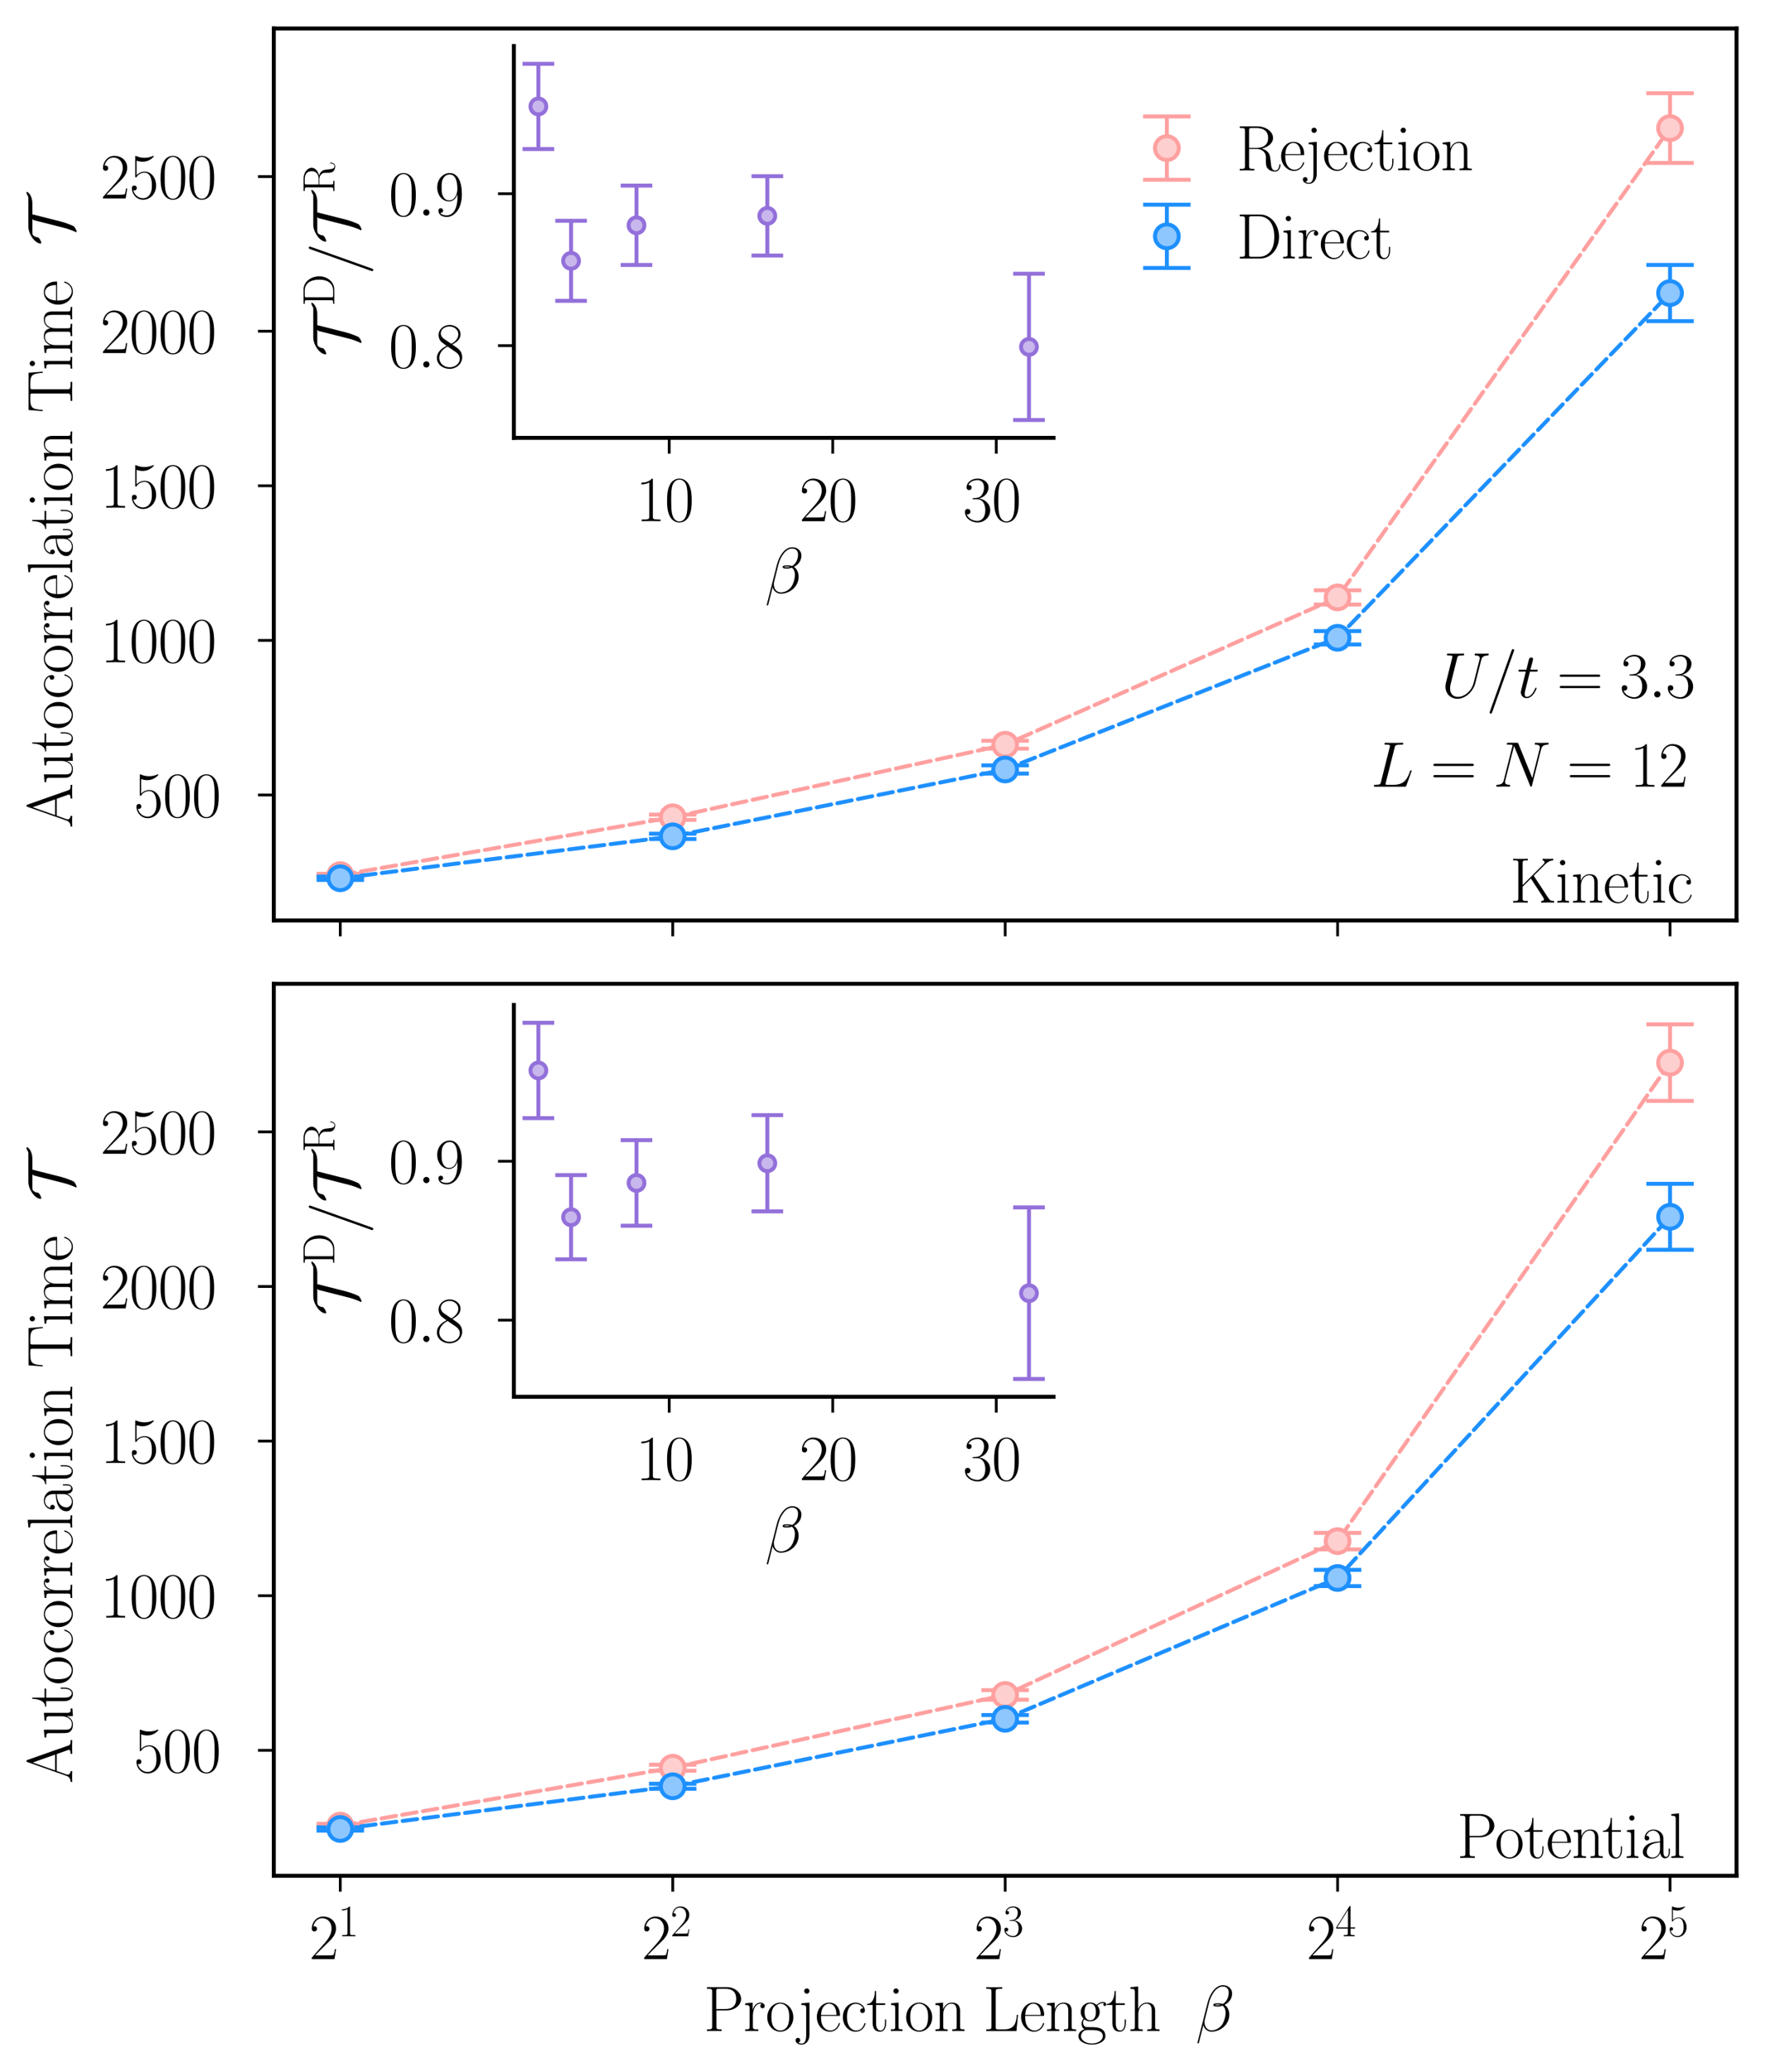 <?xml version="1.0" encoding="utf-8" standalone="no"?>
<!DOCTYPE svg PUBLIC "-//W3C//DTD SVG 1.1//EN"
  "http://www.w3.org/Graphics/SVG/1.1/DTD/svg11.dtd">
<svg height="261.804pt" version="1.1" viewBox="0 0 223.176 261.804" width="223.176pt" xmlns="http://www.w3.org/2000/svg" xmlns:xlink="http://www.w3.org/1999/xlink">
 <defs>
  <style type="text/css">*{stroke-linecap:butt;stroke-linejoin:round;}</style>
 </defs>
 <g id="figure_1">
  <g id="patch_1">
   <path d="M 0 261.804 
L 223.176 261.804 
L 223.176 0 
L 0 0 
z
" style="fill:none;"/>
  </g>
  <g id="axes_1">
   <g id="patch_2">
    <path d="M 34.621 116.317 
L 219.576 116.317 
L 219.576 3.6 
L 34.621 3.6 
z
" style="fill:none;"/>
   </g>
   <g id="LineCollection_1">
    <path clip-path="url(#p9874a3aa54)" d="M 43.028 110.746 
L 43.028 110.416 
" style="fill:none;stroke:#ffa0a0;stroke-width:0.5;"/>
    <path clip-path="url(#p9874a3aa54)" d="M 85.063 103.606 
L 85.063 102.943 
" style="fill:none;stroke:#ffa0a0;stroke-width:0.5;"/>
    <path clip-path="url(#p9874a3aa54)" d="M 127.098 94.604 
L 127.098 93.61 
" style="fill:none;stroke:#ffa0a0;stroke-width:0.5;"/>
    <path clip-path="url(#p9874a3aa54)" d="M 169.133 76.4 
L 169.133 74.593 
" style="fill:none;stroke:#ffa0a0;stroke-width:0.5;"/>
    <path clip-path="url(#p9874a3aa54)" d="M 211.169 20.591 
L 211.169 11.786 
" style="fill:none;stroke:#ffa0a0;stroke-width:0.5;"/>
   </g>
   <g id="LineCollection_2">
    <path clip-path="url(#p9874a3aa54)" d="M 43.028 111.193 
L 43.028 110.77 
" style="fill:none;stroke:#1e90ff;stroke-width:0.5;"/>
    <path clip-path="url(#p9874a3aa54)" d="M 85.063 106.023 
L 85.063 105.348 
" style="fill:none;stroke:#1e90ff;stroke-width:0.5;"/>
    <path clip-path="url(#p9874a3aa54)" d="M 127.098 97.75 
L 127.098 96.718 
" style="fill:none;stroke:#1e90ff;stroke-width:0.5;"/>
    <path clip-path="url(#p9874a3aa54)" d="M 169.133 81.438 
L 169.133 79.751 
" style="fill:none;stroke:#1e90ff;stroke-width:0.5;"/>
    <path clip-path="url(#p9874a3aa54)" d="M 211.169 40.583 
L 211.169 33.484 
" style="fill:none;stroke:#1e90ff;stroke-width:0.5;"/>
   </g>
   <g id="line2d_1">
    <defs>
     <path d="M 3 0 
L -3 -0 
" id="m62f7c93e9e" style="stroke:#ffa0a0;stroke-width:0.5;"/>
    </defs>
    <g clip-path="url(#p9874a3aa54)">
     <use style="fill:#ffa0a0;stroke:#ffa0a0;stroke-width:0.5;" x="43.028" xlink:href="#m62f7c93e9e" y="110.746"/>
     <use style="fill:#ffa0a0;stroke:#ffa0a0;stroke-width:0.5;" x="85.063" xlink:href="#m62f7c93e9e" y="103.606"/>
     <use style="fill:#ffa0a0;stroke:#ffa0a0;stroke-width:0.5;" x="127.098" xlink:href="#m62f7c93e9e" y="94.604"/>
     <use style="fill:#ffa0a0;stroke:#ffa0a0;stroke-width:0.5;" x="169.133" xlink:href="#m62f7c93e9e" y="76.4"/>
     <use style="fill:#ffa0a0;stroke:#ffa0a0;stroke-width:0.5;" x="211.169" xlink:href="#m62f7c93e9e" y="20.591"/>
    </g>
   </g>
   <g id="line2d_2">
    <g clip-path="url(#p9874a3aa54)">
     <use style="fill:#ffa0a0;stroke:#ffa0a0;stroke-width:0.5;" x="43.028" xlink:href="#m62f7c93e9e" y="110.416"/>
     <use style="fill:#ffa0a0;stroke:#ffa0a0;stroke-width:0.5;" x="85.063" xlink:href="#m62f7c93e9e" y="102.943"/>
     <use style="fill:#ffa0a0;stroke:#ffa0a0;stroke-width:0.5;" x="127.098" xlink:href="#m62f7c93e9e" y="93.61"/>
     <use style="fill:#ffa0a0;stroke:#ffa0a0;stroke-width:0.5;" x="169.133" xlink:href="#m62f7c93e9e" y="74.593"/>
     <use style="fill:#ffa0a0;stroke:#ffa0a0;stroke-width:0.5;" x="211.169" xlink:href="#m62f7c93e9e" y="11.786"/>
    </g>
   </g>
   <g id="line2d_3">
    <path clip-path="url(#p9874a3aa54)" d="M 43.028 110.581 
L 85.063 103.274 
L 127.098 94.107 
L 169.133 75.496 
L 211.169 16.189 
" style="fill:none;stroke:#ffa0a0;stroke-dasharray:1.85,0.8;stroke-dashoffset:0;stroke-linecap:round;stroke-width:0.5;"/>
   </g>
   <g id="line2d_4">
    <defs>
     <path d="M 3 0 
L -3 -0 
" id="m427f5d16a4" style="stroke:#1e90ff;stroke-width:0.5;"/>
    </defs>
    <g clip-path="url(#p9874a3aa54)">
     <use style="fill:#1e90ff;stroke:#1e90ff;stroke-width:0.5;" x="43.028" xlink:href="#m427f5d16a4" y="111.193"/>
     <use style="fill:#1e90ff;stroke:#1e90ff;stroke-width:0.5;" x="85.063" xlink:href="#m427f5d16a4" y="106.023"/>
     <use style="fill:#1e90ff;stroke:#1e90ff;stroke-width:0.5;" x="127.098" xlink:href="#m427f5d16a4" y="97.75"/>
     <use style="fill:#1e90ff;stroke:#1e90ff;stroke-width:0.5;" x="169.133" xlink:href="#m427f5d16a4" y="81.438"/>
     <use style="fill:#1e90ff;stroke:#1e90ff;stroke-width:0.5;" x="211.169" xlink:href="#m427f5d16a4" y="40.583"/>
    </g>
   </g>
   <g id="line2d_5">
    <g clip-path="url(#p9874a3aa54)">
     <use style="fill:#1e90ff;stroke:#1e90ff;stroke-width:0.5;" x="43.028" xlink:href="#m427f5d16a4" y="110.77"/>
     <use style="fill:#1e90ff;stroke:#1e90ff;stroke-width:0.5;" x="85.063" xlink:href="#m427f5d16a4" y="105.348"/>
     <use style="fill:#1e90ff;stroke:#1e90ff;stroke-width:0.5;" x="127.098" xlink:href="#m427f5d16a4" y="96.718"/>
     <use style="fill:#1e90ff;stroke:#1e90ff;stroke-width:0.5;" x="169.133" xlink:href="#m427f5d16a4" y="79.751"/>
     <use style="fill:#1e90ff;stroke:#1e90ff;stroke-width:0.5;" x="211.169" xlink:href="#m427f5d16a4" y="33.484"/>
    </g>
   </g>
   <g id="line2d_6">
    <path clip-path="url(#p9874a3aa54)" d="M 43.028 110.982 
L 85.063 105.685 
L 127.098 97.234 
L 169.133 80.595 
L 211.169 37.034 
" style="fill:none;stroke:#1e90ff;stroke-dasharray:1.85,0.8;stroke-dashoffset:0;stroke-linecap:round;stroke-width:0.5;"/>
   </g>
   <g id="line2d_7">
    <defs>
     <path d="M 0 1.5 
C 0.398 1.5 0.779 1.342 1.061 1.061 
C 1.342 0.779 1.5 0.398 1.5 0 
C 1.5 -0.398 1.342 -0.779 1.061 -1.061 
C 0.779 -1.342 0.398 -1.5 0 -1.5 
C -0.398 -1.5 -0.779 -1.342 -1.061 -1.061 
C -1.342 -0.779 -1.5 -0.398 -1.5 0 
C -1.5 0.398 -1.342 0.779 -1.061 1.061 
C -0.779 1.342 -0.398 1.5 0 1.5 
z
" id="mb100ec0e32" style="stroke:#ffa0a0;stroke-width:0.5;"/>
    </defs>
    <g clip-path="url(#p9874a3aa54)">
     <use style="fill:#fecfcf;stroke:#ffa0a0;stroke-width:0.5;" x="43.028" xlink:href="#mb100ec0e32" y="110.581"/>
     <use style="fill:#fecfcf;stroke:#ffa0a0;stroke-width:0.5;" x="85.063" xlink:href="#mb100ec0e32" y="103.274"/>
     <use style="fill:#fecfcf;stroke:#ffa0a0;stroke-width:0.5;" x="127.098" xlink:href="#mb100ec0e32" y="94.107"/>
     <use style="fill:#fecfcf;stroke:#ffa0a0;stroke-width:0.5;" x="169.133" xlink:href="#mb100ec0e32" y="75.496"/>
     <use style="fill:#fecfcf;stroke:#ffa0a0;stroke-width:0.5;" x="211.169" xlink:href="#mb100ec0e32" y="16.189"/>
    </g>
   </g>
   <g id="line2d_8">
    <defs>
     <path d="M 0 1.5 
C 0.398 1.5 0.779 1.342 1.061 1.061 
C 1.342 0.779 1.5 0.398 1.5 0 
C 1.5 -0.398 1.342 -0.779 1.061 -1.061 
C 0.779 -1.342 0.398 -1.5 0 -1.5 
C -0.398 -1.5 -0.779 -1.342 -1.061 -1.061 
C -1.342 -0.779 -1.5 -0.398 -1.5 0 
C -1.5 0.398 -1.342 0.779 -1.061 1.061 
C -0.779 1.342 -0.398 1.5 0 1.5 
z
" id="md5ef54567b" style="stroke:#1e90ff;stroke-width:0.5;"/>
    </defs>
    <g clip-path="url(#p9874a3aa54)">
     <use style="fill:#8ec7fe;stroke:#1e90ff;stroke-width:0.5;" x="43.028" xlink:href="#md5ef54567b" y="110.982"/>
     <use style="fill:#8ec7fe;stroke:#1e90ff;stroke-width:0.5;" x="85.063" xlink:href="#md5ef54567b" y="105.685"/>
     <use style="fill:#8ec7fe;stroke:#1e90ff;stroke-width:0.5;" x="127.098" xlink:href="#md5ef54567b" y="97.234"/>
     <use style="fill:#8ec7fe;stroke:#1e90ff;stroke-width:0.5;" x="169.133" xlink:href="#md5ef54567b" y="80.595"/>
     <use style="fill:#8ec7fe;stroke:#1e90ff;stroke-width:0.5;" x="211.169" xlink:href="#md5ef54567b" y="37.034"/>
    </g>
   </g>
   <g id="matplotlib.axis_1">
    <g id="xtick_1">
     <g id="line2d_9">
      <defs>
       <path d="M 0 0 
L 0 2 
" id="mab065f19c9" style="stroke:#000000;stroke-width:0.35;"/>
      </defs>
      <g>
       <use style="stroke:#000000;stroke-width:0.35;" x="43.028" xlink:href="#mab065f19c9" y="116.317"/>
      </g>
     </g>
    </g>
    <g id="xtick_2">
     <g id="line2d_10">
      <g>
       <use style="stroke:#000000;stroke-width:0.35;" x="85.063" xlink:href="#mab065f19c9" y="116.317"/>
      </g>
     </g>
    </g>
    <g id="xtick_3">
     <g id="line2d_11">
      <g>
       <use style="stroke:#000000;stroke-width:0.35;" x="127.098" xlink:href="#mab065f19c9" y="116.317"/>
      </g>
     </g>
    </g>
    <g id="xtick_4">
     <g id="line2d_12">
      <g>
       <use style="stroke:#000000;stroke-width:0.35;" x="169.133" xlink:href="#mab065f19c9" y="116.317"/>
      </g>
     </g>
    </g>
    <g id="xtick_5">
     <g id="line2d_13">
      <g>
       <use style="stroke:#000000;stroke-width:0.35;" x="211.169" xlink:href="#mab065f19c9" y="116.317"/>
      </g>
     </g>
    </g>
   </g>
   <g id="matplotlib.axis_2">
    <g id="ytick_1">
     <g id="line2d_14">
      <defs>
       <path d="M 0 0 
L -2 0 
" id="m49edad2543" style="stroke:#000000;stroke-width:0.35;"/>
      </defs>
      <g>
       <use style="stroke:#000000;stroke-width:0.35;" x="34.621" xlink:href="#m49edad2543" y="100.461"/>
      </g>
     </g>
     <g id="text_1">
      <!-- $\mathdefault{500}$ -->
      <g transform="translate(16.919 103.229)scale(0.08 -0.08)">
       <defs>
        <path d="M 730 3750 
C 794 3724 1056 3641 1325 3641 
C 1920 3641 2246 3961 2432 4140 
C 2432 4191 2432 4224 2394 4224 
C 2387 4224 2374 4224 2323 4198 
C 2099 4102 1837 4032 1517 4032 
C 1325 4032 1037 4055 723 4191 
C 653 4224 640 4224 634 4224 
C 602 4224 595 4217 595 4090 
L 595 2231 
C 595 2113 595 2080 659 2080 
C 691 2080 704 2093 736 2139 
C 941 2435 1222 2560 1542 2560 
C 1766 2560 2246 2415 2246 1293 
C 2246 1087 2246 716 2054 422 
C 1894 159 1645 25 1370 25 
C 947 25 518 319 403 812 
C 429 806 480 793 506 793 
C 589 793 749 838 749 1036 
C 749 1209 627 1280 506 1280 
C 358 1280 262 1190 262 1011 
C 262 454 704 -128 1382 -128 
C 2042 -128 2669 441 2669 1267 
C 2669 2054 2170 2662 1549 2662 
C 1222 2662 947 2540 730 2304 
L 730 3750 
z
" id="CMR17-35" transform="scale(0.016)"/>
        <path d="M 2688 2038 
C 2688 2430 2682 3099 2413 3613 
C 2176 4063 1798 4224 1466 4224 
C 1158 4224 768 4082 525 3620 
C 269 3137 243 2539 243 2038 
C 243 1671 250 1112 448 623 
C 723 -39 1216 -128 1466 -128 
C 1760 -128 2208 -7 2470 604 
C 2662 1048 2688 1568 2688 2038 
z
M 1466 -26 
C 1056 -26 813 328 723 816 
C 653 1196 653 1749 653 2109 
C 653 2604 653 3015 736 3407 
C 858 3954 1216 4121 1466 4121 
C 1728 4121 2067 3947 2189 3420 
C 2272 3054 2278 2623 2278 2109 
C 2278 1691 2278 1176 2202 797 
C 2067 96 1690 -26 1466 -26 
z
" id="CMR17-30" transform="scale(0.016)"/>
       </defs>
       <use transform="scale(0.996)" xlink:href="#CMR17-35"/>
       <use transform="translate(45.69 0)scale(0.996)" xlink:href="#CMR17-30"/>
       <use transform="translate(91.381 0)scale(0.996)" xlink:href="#CMR17-30"/>
      </g>
     </g>
    </g>
    <g id="ytick_2">
     <g id="line2d_15">
      <g>
       <use style="stroke:#000000;stroke-width:0.35;" x="34.621" xlink:href="#m49edad2543" y="80.924"/>
      </g>
     </g>
     <g id="text_2">
      <!-- $\mathdefault{1000}$ -->
      <g transform="translate(12.685 83.692)scale(0.08 -0.08)">
       <defs>
        <path d="M 1702 4083 
C 1702 4217 1696 4224 1606 4224 
C 1357 3927 979 3833 621 3820 
C 602 3820 570 3820 563 3808 
C 557 3795 557 3782 557 3648 
C 755 3648 1088 3686 1344 3839 
L 1344 467 
C 1344 243 1331 166 781 166 
L 589 166 
L 589 0 
C 896 6 1216 12 1523 12 
C 1830 12 2150 6 2458 0 
L 2458 166 
L 2266 166 
C 1715 166 1702 236 1702 467 
L 1702 4083 
z
" id="CMR17-31" transform="scale(0.016)"/>
       </defs>
       <use transform="scale(0.996)" xlink:href="#CMR17-31"/>
       <use transform="translate(45.69 0)scale(0.996)" xlink:href="#CMR17-30"/>
       <use transform="translate(91.381 0)scale(0.996)" xlink:href="#CMR17-30"/>
       <use transform="translate(137.071 0)scale(0.996)" xlink:href="#CMR17-30"/>
      </g>
     </g>
    </g>
    <g id="ytick_3">
     <g id="line2d_16">
      <g>
       <use style="stroke:#000000;stroke-width:0.35;" x="34.621" xlink:href="#m49edad2543" y="61.387"/>
      </g>
     </g>
     <g id="text_3">
      <!-- $\mathdefault{1500}$ -->
      <g transform="translate(12.685 64.155)scale(0.08 -0.08)">
       <use transform="scale(0.996)" xlink:href="#CMR17-31"/>
       <use transform="translate(45.69 0)scale(0.996)" xlink:href="#CMR17-35"/>
       <use transform="translate(91.381 0)scale(0.996)" xlink:href="#CMR17-30"/>
       <use transform="translate(137.071 0)scale(0.996)" xlink:href="#CMR17-30"/>
      </g>
     </g>
    </g>
    <g id="ytick_4">
     <g id="line2d_17">
      <g>
       <use style="stroke:#000000;stroke-width:0.35;" x="34.621" xlink:href="#m49edad2543" y="41.851"/>
      </g>
     </g>
     <g id="text_4">
      <!-- $\mathdefault{2000}$ -->
      <g transform="translate(12.685 44.618)scale(0.08 -0.08)">
       <defs>
        <path d="M 2669 990 
L 2554 990 
C 2490 537 2438 460 2413 422 
C 2381 371 1920 371 1830 371 
L 602 371 
C 832 620 1280 1073 1824 1596 
C 2214 1966 2669 2400 2669 3033 
C 2669 3788 2067 4224 1395 4224 
C 691 4224 262 3603 262 3027 
C 262 2777 448 2745 525 2745 
C 589 2745 781 2783 781 3007 
C 781 3206 614 3264 525 3264 
C 486 3264 448 3257 422 3244 
C 544 3788 915 4057 1306 4057 
C 1862 4057 2227 3616 2227 3033 
C 2227 2477 1901 1998 1536 1583 
L 262 147 
L 262 0 
L 2515 0 
L 2669 990 
z
" id="CMR17-32" transform="scale(0.016)"/>
       </defs>
       <use transform="scale(0.996)" xlink:href="#CMR17-32"/>
       <use transform="translate(45.69 0)scale(0.996)" xlink:href="#CMR17-30"/>
       <use transform="translate(91.381 0)scale(0.996)" xlink:href="#CMR17-30"/>
       <use transform="translate(137.071 0)scale(0.996)" xlink:href="#CMR17-30"/>
      </g>
     </g>
    </g>
    <g id="ytick_5">
     <g id="line2d_18">
      <g>
       <use style="stroke:#000000;stroke-width:0.35;" x="34.621" xlink:href="#m49edad2543" y="22.314"/>
      </g>
     </g>
     <g id="text_5">
      <!-- $\mathdefault{2500}$ -->
      <g transform="translate(12.685 25.081)scale(0.08 -0.08)">
       <use transform="scale(0.996)" xlink:href="#CMR17-32"/>
       <use transform="translate(45.69 0)scale(0.996)" xlink:href="#CMR17-35"/>
       <use transform="translate(91.381 0)scale(0.996)" xlink:href="#CMR17-30"/>
       <use transform="translate(137.071 0)scale(0.996)" xlink:href="#CMR17-30"/>
      </g>
     </g>
    </g>
    <g id="text_6">
     <!-- $\rm{Autocorrelation\;Time}\;\; \mathcal{T}$ -->
     <g transform="translate(9.135 104.64)rotate(-90)scale(0.08 -0.08)">
      <defs>
       <path d="M 2323 4441 
C 2291 4524 2278 4544 2214 4544 
C 2150 4544 2138 4524 2106 4441 
L 749 580 
C 627 236 371 166 147 166 
L 147 0 
C 262 12 518 12 640 12 
C 800 12 1056 12 1210 0 
L 1210 166 
C 909 179 864 382 864 459 
C 864 516 877 548 890 586 
L 1229 1536 
L 2906 1536 
L 3290 453 
C 3322 376 3322 363 3322 338 
C 3322 166 3046 166 2925 166 
L 2925 0 
C 3110 12 3443 12 3642 12 
C 3808 12 4128 12 4282 0 
L 4282 166 
C 3942 166 3827 166 3744 402 
L 2323 4441 
z
M 2067 3924 
L 2848 1702 
L 1286 1702 
L 2067 3924 
z
" id="CMR17-41" transform="scale(0.016)"/>
       <path d="M 1882 2745 
L 1882 2579 
C 2259 2579 2317 2540 2317 2229 
L 2317 1053 
C 2317 510 2029 38 1555 38 
C 1030 38 986 355 986 691 
L 986 2816 
L 211 2745 
L 211 2579 
C 467 2579 640 2579 646 2320 
L 646 1079 
C 646 646 646 368 813 187 
C 896 103 1056 -64 1517 -64 
C 2061 -64 2272 400 2323 536 
L 2330 536 
L 2330 -64 
L 3091 -13 
L 3091 154 
C 2714 154 2656 193 2656 503 
L 2656 2816 
L 1882 2745 
z
" id="CMR17-75" transform="scale(0.016)"/>
       <path d="M 966 2585 
L 1862 2585 
L 1862 2752 
L 966 2752 
L 966 3968 
L 851 3968 
C 838 3292 614 2700 70 2687 
L 70 2585 
L 627 2585 
L 627 778 
C 627 655 627 -64 1370 -64 
C 1747 -64 1965 308 1965 784 
L 1965 1151 
L 1850 1151 
L 1850 790 
C 1850 347 1677 51 1408 51 
C 1222 51 966 179 966 765 
L 966 2585 
z
" id="CMR17-74" transform="scale(0.016)"/>
       <path d="M 2758 1356 
C 2758 2176 2163 2816 1466 2816 
C 768 2816 173 2176 173 1356 
C 173 550 768 -64 1466 -64 
C 2163 -64 2758 550 2758 1356 
z
M 1466 51 
C 1165 51 909 230 762 480 
C 602 768 582 1126 582 1408 
C 582 1676 595 2009 762 2297 
C 890 2508 1139 2713 1466 2713 
C 1754 2713 1997 2553 2150 2329 
C 2349 2028 2349 1606 2349 1408 
C 2349 1158 2336 774 2163 467 
C 1984 172 1709 51 1466 51 
z
" id="CMR17-6f" transform="scale(0.016)"/>
       <path d="M 2234 2240 
C 2112 2240 1933 2240 1933 2015 
C 1933 1836 2080 1785 2163 1785 
C 2208 1785 2394 1804 2394 2028 
C 2394 2476 1958 2816 1466 2816 
C 787 2816 211 2201 211 1379 
C 211 521 813 -64 1466 -64 
C 2259 -64 2458 676 2458 747 
C 2458 773 2451 792 2406 792 
C 2362 792 2355 786 2330 702 
C 2163 180 1798 51 1523 51 
C 1114 51 621 431 621 1385 
C 621 2358 1094 2700 1472 2700 
C 1722 2700 2093 2582 2234 2240 
z
" id="CMR17-63" transform="scale(0.016)"/>
       <path d="M 960 1517 
C 960 2134 1222 2713 1702 2713 
C 1747 2713 1792 2707 1837 2687 
C 1837 2687 1696 2642 1696 2475 
C 1696 2321 1818 2257 1914 2257 
C 1990 2257 2131 2302 2131 2482 
C 2131 2687 1926 2816 1709 2816 
C 1222 2816 1011 2340 947 2115 
L 941 2115 
L 941 2816 
L 198 2745 
L 198 2578 
C 576 2578 634 2540 634 2231 
L 634 443 
C 634 198 608 166 198 166 
L 198 0 
C 352 12 646 12 813 12 
C 998 12 1325 12 1498 0 
L 1498 166 
C 1037 166 960 166 960 455 
L 960 1517 
z
" id="CMR17-72" transform="scale(0.016)"/>
       <path d="M 2438 1503 
C 2464 1529 2464 1542 2464 1606 
C 2464 2251 2118 2816 1389 2816 
C 710 2816 173 2175 173 1394 
C 173 554 781 -64 1459 -64 
C 2176 -64 2458 619 2458 755 
C 2458 800 2419 800 2406 800 
C 2362 800 2355 787 2330 709 
C 2189 270 1837 51 1504 51 
C 1229 51 954 206 781 490 
C 582 819 582 1200 582 1503 
L 2438 1503 
z
M 589 1600 
C 634 2511 1126 2713 1382 2713 
C 1818 2713 2112 2308 2118 1600 
L 589 1600 
z
" id="CMR17-65" transform="scale(0.016)"/>
       <path d="M 979 4416 
L 218 4345 
L 218 4179 
C 595 4179 653 4141 653 3835 
L 653 439 
C 653 198 627 166 218 166 
L 218 0 
C 371 12 653 12 813 12 
C 979 12 1261 12 1414 0 
L 1414 166 
C 1005 166 979 191 979 439 
L 979 4416 
z
" id="CMR17-6c" transform="scale(0.016)"/>
       <path d="M 2304 1656 
C 2304 2048 2304 2275 2035 2534 
C 1798 2751 1523 2816 1306 2816 
C 800 2816 435 2408 435 1977 
C 435 1740 627 1728 666 1728 
C 749 1728 896 1779 896 1958 
C 896 2118 774 2188 666 2188 
C 640 2188 608 2182 589 2176 
C 723 2594 1069 2713 1293 2713 
C 1613 2713 1965 2421 1965 1875 
L 1965 1632 
C 1587 1619 1133 1568 774 1373 
C 371 1147 256 822 256 576 
C 256 77 832 -64 1171 -64 
C 1523 -64 1850 135 1990 505 
C 2003 219 2182 -39 2464 -39 
C 2598 -39 2938 51 2938 563 
L 2938 926 
L 2822 926 
L 2822 557 
C 2822 161 2650 109 2566 109 
C 2304 109 2304 446 2304 732 
L 2304 1656 
z
M 1965 887 
C 1965 323 1568 38 1216 38 
C 896 38 646 278 646 576 
C 646 771 730 1114 1101 1322 
C 1408 1497 1760 1523 1965 1536 
L 1965 887 
z
" id="CMR17-61" transform="scale(0.016)"/>
       <path d="M 992 3961 
C 992 4102 877 4224 730 4224 
C 589 4224 467 4108 467 3961 
C 467 3820 582 3699 730 3699 
C 870 3699 992 3814 992 3961 
z
M 243 2745 
L 243 2579 
C 602 2579 653 2540 653 2231 
L 653 443 
C 653 198 627 166 218 166 
L 218 0 
C 371 12 646 12 806 12 
C 960 12 1222 12 1370 0 
L 1370 166 
C 992 166 979 205 979 436 
L 979 2816 
L 243 2745 
z
" id="CMR17-69" transform="scale(0.016)"/>
       <path d="M 2656 1954 
C 2656 2282 2592 2816 1837 2816 
C 1331 2816 1069 2424 973 2166 
L 966 2166 
L 966 2816 
L 211 2745 
L 211 2578 
C 589 2578 646 2540 646 2231 
L 646 443 
C 646 198 621 166 211 166 
L 211 0 
C 365 12 646 12 813 12 
C 979 12 1267 12 1421 0 
L 1421 166 
C 1011 166 986 192 986 443 
L 986 1678 
C 986 2269 1344 2713 1792 2713 
C 2266 2713 2317 2289 2317 1980 
L 2317 443 
C 2317 198 2291 166 1882 166 
L 1882 0 
C 2035 12 2317 12 2483 12 
C 2650 12 2938 12 3091 0 
L 3091 166 
C 2682 166 2656 192 2656 443 
L 2656 1954 
z
" id="CMR17-6e" transform="scale(0.016)"/>
       <path d="M 3981 4332 
L 288 4332 
L 179 2924 
L 294 2924 
C 378 3981 467 4166 1453 4166 
C 1568 4166 1754 4166 1805 4159 
C 1926 4140 1926 4064 1926 3917 
L 1926 465 
C 1926 236 1907 166 1376 166 
L 1197 166 
L 1197 0 
C 1504 6 1824 12 2138 12 
C 2451 12 2771 6 3078 0 
L 3078 166 
L 2899 166 
C 2368 166 2349 236 2349 465 
L 2349 3917 
C 2349 4057 2349 4134 2464 4159 
C 2515 4166 2701 4166 2816 4166 
C 3795 4166 3891 3981 3974 2924 
L 4090 2924 
L 3981 4332 
z
" id="CMR17-54" transform="scale(0.016)"/>
       <path d="M 4326 1954 
C 4326 2276 4269 2816 3507 2816 
C 3072 2816 2771 2520 2656 2173 
L 2650 2173 
C 2573 2700 2195 2816 1837 2816 
C 1331 2816 1069 2424 973 2166 
L 966 2166 
L 966 2816 
L 211 2745 
L 211 2578 
C 589 2578 646 2540 646 2231 
L 646 443 
C 646 198 621 166 211 166 
L 211 0 
C 365 12 646 12 813 12 
C 979 12 1267 12 1421 0 
L 1421 166 
C 1011 166 986 192 986 443 
L 986 1678 
C 986 2269 1344 2713 1792 2713 
C 2266 2713 2317 2289 2317 1980 
L 2317 443 
C 2317 198 2291 166 1882 166 
L 1882 0 
C 2035 12 2317 12 2483 12 
C 2650 12 2938 12 3091 0 
L 3091 166 
C 2682 166 2656 192 2656 443 
L 2656 1678 
C 2656 2269 3014 2713 3462 2713 
C 3936 2713 3987 2289 3987 1980 
L 3987 443 
C 3987 198 3962 166 3552 166 
L 3552 0 
C 3706 12 3987 12 4154 12 
C 4320 12 4608 12 4762 0 
L 4762 166 
C 4352 166 4326 192 4326 443 
L 4326 1954 
z
" id="CMR17-6d" transform="scale(0.016)"/>
       <path d="M 3110 3955 
L 4173 3955 
C 5018 3955 5338 4416 5338 4499 
C 5338 4531 5312 4544 5280 4544 
C 5210 4544 5043 4480 4883 4379 
C 4832 4352 4819 4352 4698 4352 
L 1901 4352 
C 1107 4352 218 3668 218 3146 
C 218 3108 218 3070 269 3070 
C 422 3070 826 3280 838 3433 
C 845 3541 858 3662 986 3827 
C 1050 3904 1101 3955 1382 3955 
L 2656 3955 
C 2547 3884 2522 3789 2509 3725 
L 1779 842 
C 1702 530 1568 128 1382 -289 
C 1344 -365 1344 -378 1344 -391 
C 1344 -429 1370 -436 1402 -436 
C 1530 -436 1843 -263 1939 -129 
C 1978 -65 2259 587 2394 1116 
L 3110 3955 
z
" id="CMSY10-54" transform="scale(0.016)"/>
      </defs>
      <use transform="scale(0.996)" xlink:href="#CMR17-41"/>
      <use transform="translate(69.072 0)scale(0.996)" xlink:href="#CMR17-75"/>
      <use transform="translate(119.968 0)scale(0.996)" xlink:href="#CMR17-74"/>
      <use transform="translate(155.249 0)scale(0.996)" xlink:href="#CMR17-6f"/>
      <use transform="translate(203.541 0)scale(0.996)" xlink:href="#CMR17-63"/>
      <use transform="translate(244.027 0)scale(0.996)" xlink:href="#CMR17-6f"/>
      <use transform="translate(289.718 0)scale(0.996)" xlink:href="#CMR17-72"/>
      <use transform="translate(324.998 0)scale(0.996)" xlink:href="#CMR17-72"/>
      <use transform="translate(360.279 0)scale(0.996)" xlink:href="#CMR17-65"/>
      <use transform="translate(400.765 0)scale(0.996)" xlink:href="#CMR17-6c"/>
      <use transform="translate(425.636 0)scale(0.996)" xlink:href="#CMR17-61"/>
      <use transform="translate(471.326 0)scale(0.996)" xlink:href="#CMR17-74"/>
      <use transform="translate(506.607 0)scale(0.996)" xlink:href="#CMR17-69"/>
      <use transform="translate(531.478 0)scale(0.996)" xlink:href="#CMR17-6f"/>
      <use transform="translate(577.169 0)scale(0.996)" xlink:href="#CMR17-6e"/>
      <use transform="translate(655.738 0)scale(0.996)" xlink:href="#CMR17-54"/>
      <use transform="translate(722.248 0)scale(0.996)" xlink:href="#CMR17-69"/>
      <use transform="translate(747.119 0)scale(0.996)" xlink:href="#CMR17-6d"/>
      <use transform="translate(824.039 0)scale(0.996)" xlink:href="#CMR17-65"/>
      <use transform="translate(919.872 0)scale(0.996)" xlink:href="#CMSY10-54"/>
     </g>
    </g>
   </g>
   <g id="patch_3">
    <path d="M 34.621 116.317 
L 34.621 3.6 
" style="fill:none;stroke:#000000;stroke-linecap:square;stroke-linejoin:miter;stroke-width:0.5;"/>
   </g>
   <g id="patch_4">
    <path d="M 219.576 116.317 
L 219.576 3.6 
" style="fill:none;stroke:#000000;stroke-linecap:square;stroke-linejoin:miter;stroke-width:0.5;"/>
   </g>
   <g id="patch_5">
    <path d="M 34.621 116.317 
L 219.576 116.317 
" style="fill:none;stroke:#000000;stroke-linecap:square;stroke-linejoin:miter;stroke-width:0.5;"/>
   </g>
   <g id="patch_6">
    <path d="M 34.621 3.6 
L 219.576 3.6 
" style="fill:none;stroke:#000000;stroke-linecap:square;stroke-linejoin:miter;stroke-width:0.5;"/>
   </g>
   <g id="text_7">
    <!-- Kinetic -->
    <g transform="translate(190.918 114.063)scale(0.08 -0.08)">
     <defs>
      <path d="M 2362 2669 
L 3469 3771 
C 3699 3994 3942 4172 4301 4185 
L 4301 4352 
C 4173 4345 4013 4339 3885 4339 
C 3712 4339 3411 4339 3245 4352 
L 3245 4185 
C 3411 4172 3437 4057 3437 4013 
C 3437 3968 3411 3898 3386 3860 
L 1261 1739 
L 1261 3898 
C 1261 4185 1331 4185 1773 4185 
L 1773 4352 
C 1587 4339 1248 4339 1050 4339 
C 851 4339 512 4339 326 4352 
L 326 4185 
C 768 4185 838 4185 838 3898 
L 838 453 
C 838 166 768 166 326 166 
L 326 0 
C 512 12 851 12 1050 12 
C 1248 12 1587 12 1773 0 
L 1773 166 
C 1331 166 1261 166 1261 453 
L 1261 1580 
L 2080 2389 
L 3290 542 
C 3328 478 3373 395 3373 332 
C 3373 166 3194 166 3110 166 
L 3110 0 
C 3315 12 3610 12 3821 12 
C 3974 12 4237 12 4384 0 
L 4384 166 
C 4077 166 3981 204 3789 497 
L 2362 2669 
z
" id="CMR17-4b" transform="scale(0.016)"/>
     </defs>
     <use transform="scale(0.996)" xlink:href="#CMR17-4b"/>
     <use transform="translate(71.675 0)scale(0.996)" xlink:href="#CMR17-69"/>
     <use transform="translate(96.546 0)scale(0.996)" xlink:href="#CMR17-6e"/>
     <use transform="translate(147.441 0)scale(0.996)" xlink:href="#CMR17-65"/>
     <use transform="translate(187.927 0)scale(0.996)" xlink:href="#CMR17-74"/>
     <use transform="translate(223.208 0)scale(0.996)" xlink:href="#CMR17-69"/>
     <use transform="translate(248.079 0)scale(0.996)" xlink:href="#CMR17-63"/>
    </g>
   </g>
   <g id="text_8">
    <!-- ${U}/{t} = 3.3$ -->
    <g transform="translate(182.214 88.138)scale(0.08 -0.08)">
     <defs>
      <path d="M 3238 1469 
C 3014 579 2272 57 1670 57 
C 1210 57 896 362 896 890 
C 896 916 896 1107 966 1386 
L 1594 3886 
C 1651 4102 1664 4166 2118 4166 
C 2234 4166 2298 4166 2298 4281 
C 2298 4352 2240 4352 2202 4352 
C 2086 4352 1952 4339 1830 4339 
L 1075 4339 
C 954 4339 819 4352 698 4352 
C 653 4352 576 4352 576 4230 
C 576 4166 621 4166 742 4166 
C 1126 4166 1126 4115 1126 4045 
C 1126 4007 1082 3822 1050 3714 
L 493 1488 
C 474 1418 435 1246 435 1075 
C 435 375 941 -128 1638 -128 
C 2285 -128 3002 381 3328 1189 
C 3373 1297 3430 1520 3469 1692 
C 3533 1921 3667 2480 3712 2646 
L 3955 3600 
C 4038 3931 4090 4140 4653 4166 
C 4704 4172 4730 4223 4730 4281 
C 4730 4352 4672 4352 4646 4352 
C 4557 4352 4442 4339 4352 4339 
L 4051 4339 
C 3654 4339 3450 4352 3443 4352 
C 3405 4352 3328 4352 3328 4230 
C 3328 4166 3379 4166 3424 4166 
C 3808 4153 3834 4007 3834 3892 
C 3834 3835 3834 3816 3808 3727 
L 3238 1469 
z
" id="CMMI12-55" transform="scale(0.016)"/>
      <path d="M 2746 4563 
C 2746 4569 2784 4665 2784 4678 
C 2784 4755 2720 4800 2669 4800 
C 2637 4800 2579 4800 2528 4659 
L 384 -1364 
C 384 -1370 346 -1466 346 -1479 
C 346 -1556 410 -1600 461 -1600 
C 499 -1600 557 -1594 602 -1460 
L 2746 4563 
z
" id="CMMI12-3d" transform="scale(0.016)"/>
      <path d="M 1286 2566 
L 1875 2566 
C 1997 2566 2061 2566 2061 2681 
C 2061 2752 2022 2752 1894 2752 
L 1331 2752 
L 1568 3664 
C 1594 3752 1594 3764 1594 3808 
C 1594 3910 1510 3968 1427 3968 
C 1376 3968 1229 3948 1178 3746 
L 928 2752 
L 326 2752 
C 198 2752 141 2752 141 2630 
C 141 2566 186 2566 307 2566 
L 877 2566 
L 454 881 
C 403 657 384 593 384 510 
C 384 210 595 -64 954 -64 
C 1600 -64 1946 868 1946 913 
C 1946 951 1920 970 1882 970 
C 1869 970 1843 970 1830 944 
C 1824 938 1818 932 1773 830 
C 1638 510 1344 64 973 64 
C 781 64 768 223 768 364 
C 768 370 768 491 787 568 
L 1286 2566 
z
" id="CMMI12-74" transform="scale(0.016)"/>
      <path d="M 4115 2048 
C 4211 2048 4307 2048 4307 2156 
C 4307 2272 4198 2272 4090 2272 
L 512 2272 
C 403 2272 294 2272 294 2156 
C 294 2048 390 2048 486 2048 
L 4115 2048 
z
M 4090 927 
C 4198 927 4307 927 4307 1043 
C 4307 1152 4211 1152 4115 1152 
L 486 1152 
C 390 1152 294 1152 294 1043 
C 294 927 403 927 512 927 
L 4090 927 
z
" id="CMR17-3d" transform="scale(0.016)"/>
      <path d="M 1414 2176 
C 1984 2176 2234 1673 2234 1094 
C 2234 322 1824 25 1453 25 
C 1114 25 563 193 390 691 
C 422 678 454 678 486 678 
C 640 678 755 780 755 947 
C 755 1132 614 1216 486 1216 
C 378 1216 211 1164 211 927 
C 211 335 787 -128 1466 -128 
C 2176 -128 2720 432 2720 1087 
C 2720 1718 2208 2176 1600 2246 
C 2086 2347 2554 2776 2554 3353 
C 2554 3856 2048 4224 1472 4224 
C 890 4224 378 3862 378 3347 
C 378 3123 544 3084 627 3084 
C 762 3084 877 3167 877 3334 
C 877 3500 762 3584 627 3584 
C 602 3584 570 3584 544 3571 
C 730 3999 1235 4076 1459 4076 
C 1683 4076 2106 3966 2106 3347 
C 2106 3167 2080 2851 1862 2574 
C 1670 2329 1453 2316 1242 2297 
C 1210 2297 1062 2284 1037 2284 
C 992 2278 966 2272 966 2227 
C 966 2182 973 2176 1101 2176 
L 1414 2176 
z
" id="CMR17-33" transform="scale(0.016)"/>
      <path d="M 1178 307 
C 1178 492 1024 620 870 620 
C 685 620 557 467 557 313 
C 557 128 710 0 864 0 
C 1050 0 1178 153 1178 307 
z
" id="CMMI12-3a" transform="scale(0.016)"/>
     </defs>
     <use transform="scale(0.996)" xlink:href="#CMMI12-55"/>
     <use transform="translate(71.239 0)scale(0.996)" xlink:href="#CMMI12-3d"/>
     <use transform="translate(120.014 0)scale(0.996)" xlink:href="#CMMI12-74"/>
     <use transform="translate(182.915 0)scale(0.996)" xlink:href="#CMR17-3d"/>
     <use transform="translate(282.303 0)scale(0.996)" xlink:href="#CMR17-33"/>
     <use transform="translate(327.994 0)scale(0.996)" xlink:href="#CMMI12-3a"/>
     <use transform="translate(355.091 0)scale(0.996)" xlink:href="#CMR17-33"/>
    </g>
   </g>
   <g id="text_9">
    <!-- $L=N=12$ -->
    <g transform="translate(173.346 99.409)scale(0.08 -0.08)">
     <defs>
      <path d="M 2349 3860 
C 2406 4102 2426 4166 2989 4166 
C 3162 4166 3206 4166 3206 4287 
C 3206 4352 3136 4352 3110 4352 
C 2982 4352 2835 4339 2707 4339 
L 1850 4339 
C 1728 4339 1587 4352 1466 4352 
C 1414 4352 1344 4352 1344 4230 
C 1344 4166 1402 4166 1498 4166 
C 1888 4166 1888 4115 1888 4045 
C 1888 4032 1888 3994 1862 3898 
L 998 472 
C 941 249 928 185 480 185 
C 358 185 294 185 294 70 
C 294 0 333 0 461 0 
L 3328 0 
C 3469 0 3475 6 3520 121 
L 4013 1478 
C 4026 1510 4038 1548 4038 1567 
C 4038 1605 4006 1631 3974 1631 
C 3968 1631 3936 1631 3923 1605 
C 3910 1599 3910 1586 3859 1465 
C 3654 905 3366 185 2285 185 
L 1670 185 
C 1581 185 1568 185 1530 191 
C 1459 198 1453 211 1453 262 
C 1453 306 1466 344 1478 402 
L 2349 3860 
z
" id="CMMI12-4c" transform="scale(0.016)"/>
      <path d="M 4736 3682 
C 4806 3956 4909 4147 5395 4166 
C 5414 4166 5491 4172 5491 4281 
C 5491 4352 5434 4352 5408 4352 
C 5280 4352 4954 4339 4826 4339 
L 4518 4339 
C 4429 4339 4314 4352 4224 4352 
C 4186 4352 4109 4352 4109 4230 
C 4109 4166 4160 4166 4205 4166 
C 4589 4153 4614 4007 4614 3892 
C 4614 3835 4608 3816 4589 3726 
L 3866 854 
L 2496 4243 
C 2451 4345 2445 4352 2304 4352 
L 1523 4352 
C 1395 4352 1338 4352 1338 4230 
C 1338 4166 1382 4166 1504 4166 
C 1536 4166 1914 4166 1914 4109 
C 1914 4096 1901 4045 1894 4026 
L 1043 650 
C 966 338 813 204 390 185 
C 358 185 294 179 294 64 
C 294 0 358 0 378 0 
C 506 0 832 12 960 12 
L 1267 12 
C 1357 12 1466 0 1555 0 
C 1600 0 1670 0 1670 121 
C 1670 179 1606 185 1581 185 
C 1370 191 1165 230 1165 459 
C 1165 510 1178 567 1190 618 
L 2054 4026 
C 2093 3962 2093 3949 2118 3892 
L 3642 115 
C 3674 38 3686 0 3744 0 
C 3808 0 3814 19 3840 128 
L 4736 3682 
z
" id="CMMI12-4e" transform="scale(0.016)"/>
     </defs>
     <use transform="scale(0.996)" xlink:href="#CMMI12-4c"/>
     <use transform="translate(94.045 0)scale(0.996)" xlink:href="#CMR17-3d"/>
     <use transform="translate(193.434 0)scale(0.996)" xlink:href="#CMMI12-4e"/>
     <use transform="translate(309.629 0)scale(0.996)" xlink:href="#CMR17-3d"/>
     <use transform="translate(409.018 0)scale(0.996)" xlink:href="#CMR17-31"/>
     <use transform="translate(454.709 0)scale(0.996)" xlink:href="#CMR17-32"/>
    </g>
   </g>
   <g id="legend_1">
    <g id="LineCollection_3">
     <path d="M 147.546 22.716 
L 147.546 14.716 
" style="fill:none;stroke:#ffa0a0;stroke-width:0.5;"/>
    </g>
    <g id="line2d_19">
     <g>
      <use style="fill:#ffa0a0;stroke:#ffa0a0;stroke-width:0.5;" x="147.546" xlink:href="#m62f7c93e9e" y="22.716"/>
     </g>
    </g>
    <g id="line2d_20">
     <g>
      <use style="fill:#ffa0a0;stroke:#ffa0a0;stroke-width:0.5;" x="147.546" xlink:href="#m62f7c93e9e" y="14.716"/>
     </g>
    </g>
    <g id="line2d_21"/>
    <g id="line2d_22">
     <g>
      <use style="fill:#fecfcf;stroke:#ffa0a0;stroke-width:0.5;" x="147.546" xlink:href="#mb100ec0e32" y="18.716"/>
     </g>
    </g>
    <g id="text_10">
     <!-- Rejection -->
     <g transform="translate(156.346 21.516)scale(0.08 -0.08)">
      <defs>
       <path d="M 2509 2156 
C 3117 2278 3629 2689 3629 3203 
C 3629 3806 2950 4352 2054 4352 
L 333 4352 
L 333 4185 
C 774 4185 845 4185 845 3896 
L 845 428 
C 845 140 774 140 333 140 
L 333 -26 
C 518 -13 851 -13 1050 -13 
C 1248 -13 1581 -13 1766 -26 
L 1766 140 
C 1325 140 1254 140 1254 428 
L 1254 2112 
L 2003 2112 
C 2368 2112 2573 1964 2662 1881 
C 2918 1632 2918 1459 2918 1024 
C 2918 595 2918 377 3110 160 
C 3354 -103 3680 -128 3821 -128 
C 4294 -128 4365 403 4365 512 
C 4365 550 4365 595 4307 595 
C 4256 595 4250 556 4250 531 
C 4218 115 4032 -26 3834 -26 
C 3482 -26 3443 377 3405 768 
C 3386 902 3373 998 3360 1139 
C 3322 1459 3270 1926 2509 2156 
z
M 1984 2214 
L 1254 2214 
L 1254 3935 
C 1254 4153 1267 4185 1523 4185 
L 1990 4185 
C 2522 4185 3142 3999 3142 3203 
C 3142 2374 2464 2214 1984 2214 
z
" id="CMR17-52" transform="scale(0.016)"/>
       <path d="M 1165 3961 
C 1165 4102 1050 4224 902 4224 
C 762 4224 640 4108 640 3961 
C 640 3820 755 3699 902 3699 
C 1043 3699 1165 3814 1165 3961 
z
M 365 2745 
L 365 2579 
C 787 2579 838 2533 838 2221 
L 838 -410 
C 838 -735 781 -1242 403 -1242 
C 358 -1242 186 -1236 45 -1145 
C 90 -1138 250 -1093 250 -911 
C 250 -787 166 -677 19 -677 
C -122 -677 -211 -774 -211 -917 
C -211 -1177 70 -1344 397 -1344 
C 838 -1344 1165 -937 1165 -384 
L 1165 2816 
L 365 2745 
z
" id="CMR17-6a" transform="scale(0.016)"/>
      </defs>
      <use transform="scale(0.996)" xlink:href="#CMR17-52"/>
      <use transform="translate(67.791 0)scale(0.996)" xlink:href="#CMR17-65"/>
      <use transform="translate(108.277 0)scale(0.996)" xlink:href="#CMR17-6a"/>
      <use transform="translate(135.75 0)scale(0.996)" xlink:href="#CMR17-65"/>
      <use transform="translate(176.236 0)scale(0.996)" xlink:href="#CMR17-63"/>
      <use transform="translate(216.722 0)scale(0.996)" xlink:href="#CMR17-74"/>
      <use transform="translate(252.002 0)scale(0.996)" xlink:href="#CMR17-69"/>
      <use transform="translate(276.873 0)scale(0.996)" xlink:href="#CMR17-6f"/>
      <use transform="translate(322.564 0)scale(0.996)" xlink:href="#CMR17-6e"/>
     </g>
    </g>
    <g id="LineCollection_4">
     <path d="M 147.546 33.865 
L 147.546 25.865 
" style="fill:none;stroke:#1e90ff;stroke-width:0.5;"/>
    </g>
    <g id="line2d_23">
     <g>
      <use style="fill:#1e90ff;stroke:#1e90ff;stroke-width:0.5;" x="147.546" xlink:href="#m427f5d16a4" y="33.865"/>
     </g>
    </g>
    <g id="line2d_24">
     <g>
      <use style="fill:#1e90ff;stroke:#1e90ff;stroke-width:0.5;" x="147.546" xlink:href="#m427f5d16a4" y="25.865"/>
     </g>
    </g>
    <g id="line2d_25"/>
    <g id="line2d_26">
     <g>
      <use style="fill:#8ec7fe;stroke:#1e90ff;stroke-width:0.5;" x="147.546" xlink:href="#md5ef54567b" y="29.865"/>
     </g>
    </g>
    <g id="text_11">
     <!-- Direct -->
     <g transform="translate(156.346 32.665)scale(0.08 -0.08)">
      <defs>
       <path d="M 333 4352 
L 333 4185 
C 774 4185 845 4185 845 3898 
L 845 453 
C 845 166 774 166 333 166 
L 333 0 
L 2368 0 
C 3398 0 4224 943 4224 2140 
C 4224 3344 3411 4352 2368 4352 
L 333 4352 
z
M 1523 166 
C 1267 166 1254 198 1254 414 
L 1254 3936 
C 1254 4153 1267 4185 1523 4185 
L 2240 4185 
C 2771 4185 3750 3873 3750 2140 
C 3750 1242 3488 879 3366 707 
C 3213 510 2848 166 2240 166 
L 1523 166 
z
" id="CMR17-44" transform="scale(0.016)"/>
      </defs>
      <use transform="scale(0.996)" xlink:href="#CMR17-44"/>
      <use transform="translate(70.394 0)scale(0.996)" xlink:href="#CMR17-69"/>
      <use transform="translate(95.265 0)scale(0.996)" xlink:href="#CMR17-72"/>
      <use transform="translate(130.545 0)scale(0.996)" xlink:href="#CMR17-65"/>
      <use transform="translate(171.031 0)scale(0.996)" xlink:href="#CMR17-63"/>
      <use transform="translate(211.517 0)scale(0.996)" xlink:href="#CMR17-74"/>
     </g>
    </g>
   </g>
  </g>
  <g id="axes_2">
   <g id="patch_7">
    <path d="M 34.621 237.034 
L 219.576 237.034 
L 219.576 124.317 
L 34.621 124.317 
z
" style="fill:none;"/>
   </g>
   <g id="LineCollection_5">
    <path clip-path="url(#pbad1ffa603)" d="M 43.028 230.917 
L 43.028 230.463 
" style="fill:none;stroke:#ffa0a0;stroke-width:0.5;"/>
    <path clip-path="url(#pbad1ffa603)" d="M 85.063 223.767 
L 85.063 222.995 
" style="fill:none;stroke:#ffa0a0;stroke-width:0.5;"/>
    <path clip-path="url(#pbad1ffa603)" d="M 127.098 214.785 
L 127.098 213.579 
" style="fill:none;stroke:#ffa0a0;stroke-width:0.5;"/>
    <path clip-path="url(#pbad1ffa603)" d="M 169.133 195.793 
L 169.133 193.703 
" style="fill:none;stroke:#ffa0a0;stroke-width:0.5;"/>
    <path clip-path="url(#pbad1ffa603)" d="M 211.169 139.121 
L 211.169 129.441 
" style="fill:none;stroke:#ffa0a0;stroke-width:0.5;"/>
   </g>
   <g id="LineCollection_6">
    <path clip-path="url(#pbad1ffa603)" d="M 43.028 231.328 
L 43.028 230.912 
" style="fill:none;stroke:#1e90ff;stroke-width:0.5;"/>
    <path clip-path="url(#pbad1ffa603)" d="M 85.063 226.04 
L 85.063 225.41 
" style="fill:none;stroke:#1e90ff;stroke-width:0.5;"/>
    <path clip-path="url(#pbad1ffa603)" d="M 127.098 217.672 
L 127.098 216.723 
" style="fill:none;stroke:#1e90ff;stroke-width:0.5;"/>
    <path clip-path="url(#pbad1ffa603)" d="M 169.133 200.431 
L 169.133 198.376 
" style="fill:none;stroke:#1e90ff;stroke-width:0.5;"/>
    <path clip-path="url(#pbad1ffa603)" d="M 211.169 157.933 
L 211.169 149.592 
" style="fill:none;stroke:#1e90ff;stroke-width:0.5;"/>
   </g>
   <g id="line2d_27">
    <g clip-path="url(#pbad1ffa603)">
     <use style="fill:#ffa0a0;stroke:#ffa0a0;stroke-width:0.5;" x="43.028" xlink:href="#m62f7c93e9e" y="230.917"/>
     <use style="fill:#ffa0a0;stroke:#ffa0a0;stroke-width:0.5;" x="85.063" xlink:href="#m62f7c93e9e" y="223.767"/>
     <use style="fill:#ffa0a0;stroke:#ffa0a0;stroke-width:0.5;" x="127.098" xlink:href="#m62f7c93e9e" y="214.785"/>
     <use style="fill:#ffa0a0;stroke:#ffa0a0;stroke-width:0.5;" x="169.133" xlink:href="#m62f7c93e9e" y="195.793"/>
     <use style="fill:#ffa0a0;stroke:#ffa0a0;stroke-width:0.5;" x="211.169" xlink:href="#m62f7c93e9e" y="139.121"/>
    </g>
   </g>
   <g id="line2d_28">
    <g clip-path="url(#pbad1ffa603)">
     <use style="fill:#ffa0a0;stroke:#ffa0a0;stroke-width:0.5;" x="43.028" xlink:href="#m62f7c93e9e" y="230.463"/>
     <use style="fill:#ffa0a0;stroke:#ffa0a0;stroke-width:0.5;" x="85.063" xlink:href="#m62f7c93e9e" y="222.995"/>
     <use style="fill:#ffa0a0;stroke:#ffa0a0;stroke-width:0.5;" x="127.098" xlink:href="#m62f7c93e9e" y="213.579"/>
     <use style="fill:#ffa0a0;stroke:#ffa0a0;stroke-width:0.5;" x="169.133" xlink:href="#m62f7c93e9e" y="193.703"/>
     <use style="fill:#ffa0a0;stroke:#ffa0a0;stroke-width:0.5;" x="211.169" xlink:href="#m62f7c93e9e" y="129.441"/>
    </g>
   </g>
   <g id="line2d_29">
    <path clip-path="url(#pbad1ffa603)" d="M 43.028 230.69 
L 85.063 223.381 
L 127.098 214.182 
L 169.133 194.748 
L 211.169 134.281 
" style="fill:none;stroke:#ffa0a0;stroke-dasharray:1.85,0.8;stroke-dashoffset:0;stroke-linecap:round;stroke-width:0.5;"/>
   </g>
   <g id="line2d_30">
    <g clip-path="url(#pbad1ffa603)">
     <use style="fill:#1e90ff;stroke:#1e90ff;stroke-width:0.5;" x="43.028" xlink:href="#m427f5d16a4" y="231.328"/>
     <use style="fill:#1e90ff;stroke:#1e90ff;stroke-width:0.5;" x="85.063" xlink:href="#m427f5d16a4" y="226.04"/>
     <use style="fill:#1e90ff;stroke:#1e90ff;stroke-width:0.5;" x="127.098" xlink:href="#m427f5d16a4" y="217.672"/>
     <use style="fill:#1e90ff;stroke:#1e90ff;stroke-width:0.5;" x="169.133" xlink:href="#m427f5d16a4" y="200.431"/>
     <use style="fill:#1e90ff;stroke:#1e90ff;stroke-width:0.5;" x="211.169" xlink:href="#m427f5d16a4" y="157.933"/>
    </g>
   </g>
   <g id="line2d_31">
    <g clip-path="url(#pbad1ffa603)">
     <use style="fill:#1e90ff;stroke:#1e90ff;stroke-width:0.5;" x="43.028" xlink:href="#m427f5d16a4" y="230.912"/>
     <use style="fill:#1e90ff;stroke:#1e90ff;stroke-width:0.5;" x="85.063" xlink:href="#m427f5d16a4" y="225.41"/>
     <use style="fill:#1e90ff;stroke:#1e90ff;stroke-width:0.5;" x="127.098" xlink:href="#m427f5d16a4" y="216.723"/>
     <use style="fill:#1e90ff;stroke:#1e90ff;stroke-width:0.5;" x="169.133" xlink:href="#m427f5d16a4" y="198.376"/>
     <use style="fill:#1e90ff;stroke:#1e90ff;stroke-width:0.5;" x="211.169" xlink:href="#m427f5d16a4" y="149.592"/>
    </g>
   </g>
   <g id="line2d_32">
    <path clip-path="url(#pbad1ffa603)" d="M 43.028 231.12 
L 85.063 225.725 
L 127.098 217.197 
L 169.133 199.403 
L 211.169 153.763 
" style="fill:none;stroke:#1e90ff;stroke-dasharray:1.85,0.8;stroke-dashoffset:0;stroke-linecap:round;stroke-width:0.5;"/>
   </g>
   <g id="line2d_33">
    <g clip-path="url(#pbad1ffa603)">
     <use style="fill:#fecfcf;stroke:#ffa0a0;stroke-width:0.5;" x="43.028" xlink:href="#mb100ec0e32" y="230.69"/>
     <use style="fill:#fecfcf;stroke:#ffa0a0;stroke-width:0.5;" x="85.063" xlink:href="#mb100ec0e32" y="223.381"/>
     <use style="fill:#fecfcf;stroke:#ffa0a0;stroke-width:0.5;" x="127.098" xlink:href="#mb100ec0e32" y="214.182"/>
     <use style="fill:#fecfcf;stroke:#ffa0a0;stroke-width:0.5;" x="169.133" xlink:href="#mb100ec0e32" y="194.748"/>
     <use style="fill:#fecfcf;stroke:#ffa0a0;stroke-width:0.5;" x="211.169" xlink:href="#mb100ec0e32" y="134.281"/>
    </g>
   </g>
   <g id="line2d_34">
    <g clip-path="url(#pbad1ffa603)">
     <use style="fill:#8ec7fe;stroke:#1e90ff;stroke-width:0.5;" x="43.028" xlink:href="#md5ef54567b" y="231.12"/>
     <use style="fill:#8ec7fe;stroke:#1e90ff;stroke-width:0.5;" x="85.063" xlink:href="#md5ef54567b" y="225.725"/>
     <use style="fill:#8ec7fe;stroke:#1e90ff;stroke-width:0.5;" x="127.098" xlink:href="#md5ef54567b" y="217.197"/>
     <use style="fill:#8ec7fe;stroke:#1e90ff;stroke-width:0.5;" x="169.133" xlink:href="#md5ef54567b" y="199.403"/>
     <use style="fill:#8ec7fe;stroke:#1e90ff;stroke-width:0.5;" x="211.169" xlink:href="#md5ef54567b" y="153.763"/>
    </g>
   </g>
   <g id="matplotlib.axis_3">
    <g id="xtick_6">
     <g id="line2d_35">
      <g>
       <use style="stroke:#000000;stroke-width:0.35;" x="43.028" xlink:href="#mab065f19c9" y="237.034"/>
      </g>
     </g>
     <g id="text_12">
      <!-- $\mathdefault{2^{1}}$ -->
      <g transform="translate(39.085 247.569)scale(0.08 -0.08)">
       <use transform="scale(0.996)" xlink:href="#CMR17-32"/>
       <use transform="translate(45.69 36.154)scale(0.697)" xlink:href="#CMR17-31"/>
      </g>
     </g>
    </g>
    <g id="xtick_7">
     <g id="line2d_36">
      <g>
       <use style="stroke:#000000;stroke-width:0.35;" x="85.063" xlink:href="#mab065f19c9" y="237.034"/>
      </g>
     </g>
     <g id="text_13">
      <!-- $\mathdefault{2^{2}}$ -->
      <g transform="translate(81.12 247.569)scale(0.08 -0.08)">
       <use transform="scale(0.996)" xlink:href="#CMR17-32"/>
       <use transform="translate(45.69 36.154)scale(0.697)" xlink:href="#CMR17-32"/>
      </g>
     </g>
    </g>
    <g id="xtick_8">
     <g id="line2d_37">
      <g>
       <use style="stroke:#000000;stroke-width:0.35;" x="127.098" xlink:href="#mab065f19c9" y="237.034"/>
      </g>
     </g>
     <g id="text_14">
      <!-- $\mathdefault{2^{3}}$ -->
      <g transform="translate(123.155 247.569)scale(0.08 -0.08)">
       <use transform="scale(0.996)" xlink:href="#CMR17-32"/>
       <use transform="translate(45.69 36.154)scale(0.697)" xlink:href="#CMR17-33"/>
      </g>
     </g>
    </g>
    <g id="xtick_9">
     <g id="line2d_38">
      <g>
       <use style="stroke:#000000;stroke-width:0.35;" x="169.133" xlink:href="#mab065f19c9" y="237.034"/>
      </g>
     </g>
     <g id="text_15">
      <!-- $\mathdefault{2^{4}}$ -->
      <g transform="translate(165.19 247.569)scale(0.08 -0.08)">
       <defs>
        <path d="M 2150 4147 
C 2150 4281 2144 4288 2029 4288 
L 128 1254 
L 128 1088 
L 1779 1088 
L 1779 460 
C 1779 230 1766 166 1318 166 
L 1197 166 
L 1197 0 
C 1402 12 1747 12 1965 12 
C 2182 12 2528 12 2733 0 
L 2733 166 
L 2611 166 
C 2163 166 2150 230 2150 460 
L 2150 1088 
L 2803 1088 
L 2803 1254 
L 2150 1254 
L 2150 4147 
z
M 1798 3723 
L 1798 1254 
L 256 1254 
L 1798 3723 
z
" id="CMR17-34" transform="scale(0.016)"/>
       </defs>
       <use transform="scale(0.996)" xlink:href="#CMR17-32"/>
       <use transform="translate(45.69 36.154)scale(0.697)" xlink:href="#CMR17-34"/>
      </g>
     </g>
    </g>
    <g id="xtick_10">
     <g id="line2d_39">
      <g>
       <use style="stroke:#000000;stroke-width:0.35;" x="211.169" xlink:href="#mab065f19c9" y="237.034"/>
      </g>
     </g>
     <g id="text_16">
      <!-- $\mathdefault{2^{5}}$ -->
      <g transform="translate(207.225 247.569)scale(0.08 -0.08)">
       <use transform="scale(0.996)" xlink:href="#CMR17-32"/>
       <use transform="translate(45.69 36.154)scale(0.697)" xlink:href="#CMR17-35"/>
      </g>
     </g>
    </g>
    <g id="text_17">
     <!-- $\rm{Projection\;Length}\;\;\beta$ -->
     <g transform="translate(88.968 256.654)scale(0.08 -0.08)">
      <defs>
       <path d="M 1267 2048 
L 2291 2048 
C 3117 2048 3718 2583 3718 3187 
C 3718 3791 3130 4352 2291 4352 
L 333 4352 
L 333 4185 
C 774 4185 845 4185 845 3899 
L 845 453 
C 845 166 774 166 333 166 
L 333 0 
C 518 12 858 12 1056 12 
C 1254 12 1594 12 1779 0 
L 1779 166 
C 1338 166 1267 166 1267 453 
L 1267 2048 
z
M 1254 2182 
L 1254 3937 
C 1254 4153 1267 4185 1523 4185 
L 2170 4185 
C 2995 4185 3232 3715 3232 3187 
C 3232 2608 2950 2182 2170 2182 
L 1254 2182 
z
" id="CMR17-50" transform="scale(0.016)"/>
       <path d="M 3469 1612 
L 3354 1612 
C 3302 981 3219 166 2125 166 
L 1530 166 
C 1274 166 1261 198 1261 414 
L 1261 3892 
C 1261 4121 1274 4185 1760 4185 
L 1901 4185 
L 1901 4352 
C 1638 4339 1331 4339 1069 4339 
C 870 4339 512 4339 326 4352 
L 326 4185 
C 768 4185 838 4185 838 3898 
L 838 453 
C 838 166 768 166 326 166 
L 326 0 
L 3315 0 
L 3469 1612 
z
" id="CMR17-4c" transform="scale(0.016)"/>
       <path d="M 710 1165 
C 832 1068 1043 960 1299 960 
C 1805 960 2240 1359 2240 1895 
C 2240 2063 2189 2321 1997 2521 
C 2176 2713 2438 2777 2586 2777 
C 2611 2777 2650 2777 2682 2758 
C 2656 2751 2598 2726 2598 2623 
C 2598 2540 2656 2483 2739 2483 
C 2835 2483 2886 2547 2886 2630 
C 2886 2751 2790 2880 2586 2880 
C 2330 2880 2106 2758 1926 2591 
C 1734 2764 1504 2828 1299 2828 
C 794 2828 358 2431 358 1895 
C 358 1527 570 1294 634 1230 
C 442 1004 442 742 442 710 
C 442 544 506 300 723 166 
C 390 82 128 -184 128 -517 
C 128 -996 736 -1344 1466 -1344 
C 2170 -1344 2803 -1009 2803 -510 
C 2803 384 1856 384 1363 384 
C 1216 384 954 384 922 390 
C 723 422 589 601 589 825 
C 589 883 589 1024 710 1165 
z
M 1299 1068 
C 736 1068 736 1766 736 1895 
C 736 2024 736 2719 1299 2719 
C 1862 2719 1862 2024 1862 1895 
C 1862 1766 1862 1068 1299 1068 
z
M 1466 -1236 
C 826 -1236 384 -883 384 -517 
C 384 -311 493 -118 634 -11 
C 794 102 858 102 1293 102 
C 1818 102 2547 102 2547 -517 
C 2547 -883 2106 -1236 1466 -1236 
z
" id="CMR17-67" transform="scale(0.016)"/>
       <path d="M 2656 1954 
C 2656 2282 2592 2816 1837 2816 
C 1312 2816 1056 2392 979 2179 
L 973 2179 
L 973 4416 
L 211 4345 
L 211 4179 
C 589 4179 646 4141 646 3843 
L 646 443 
C 646 198 621 166 211 166 
L 211 0 
C 365 12 646 12 813 12 
C 979 12 1267 12 1421 0 
L 1421 166 
C 1011 166 986 192 986 443 
L 986 1678 
C 986 2269 1344 2713 1792 2713 
C 2266 2713 2317 2289 2317 1980 
L 2317 443 
C 2317 198 2291 166 1882 166 
L 1882 0 
C 2035 12 2317 12 2483 12 
C 2650 12 2938 12 3091 0 
L 3091 166 
C 2682 166 2656 192 2656 443 
L 2656 1954 
z
" id="CMR17-68" transform="scale(0.016)"/>
       <path d="M 3622 3739 
C 3622 4131 3296 4544 2714 4544 
C 1888 4544 1363 3510 1197 2830 
L 186 -1152 
C 173 -1204 211 -1216 243 -1216 
C 288 -1216 320 -1210 326 -1178 
L 774 592 
C 838 231 1190 -64 1568 -64 
C 2483 -64 3347 657 3347 1618 
C 3347 1863 3290 2108 3155 2314 
C 3078 2437 2982 2527 2880 2599 
C 3341 2823 3622 3222 3622 3739 
z
M 2509 2605 
C 2406 2571 2304 2560 2182 2560 
C 2093 2560 2010 2553 1894 2588 
C 1958 2627 2054 2639 2189 2639 
C 2304 2639 2419 2627 2509 2605 
z
M 3290 3798 
C 3290 3438 3117 2915 2701 2684 
C 2579 2723 2413 2752 2272 2752 
C 2138 2752 1754 2765 1754 2582 
C 1754 2411 2106 2430 2214 2430 
C 2381 2430 2528 2469 2682 2514 
C 2886 2347 2976 2127 2976 1805 
C 2976 1431 2874 1128 2752 850 
C 2541 373 2042 64 1600 64 
C 1133 64 890 438 890 876 
C 890 934 890 1018 915 1115 
L 1331 2784 
C 1542 3641 2080 4413 2701 4413 
C 3162 4413 3290 4086 3290 3798 
z
" id="CMMI12-c" transform="scale(0.016)"/>
      </defs>
      <use transform="scale(0.996)" xlink:href="#CMR17-50"/>
      <use transform="translate(62.586 0)scale(0.996)" xlink:href="#CMR17-72"/>
      <use transform="translate(97.867 0)scale(0.996)" xlink:href="#CMR17-6f"/>
      <use transform="translate(148.762 0)scale(0.996)" xlink:href="#CMR17-6a"/>
      <use transform="translate(176.236 0)scale(0.996)" xlink:href="#CMR17-65"/>
      <use transform="translate(216.722 0)scale(0.996)" xlink:href="#CMR17-63"/>
      <use transform="translate(257.207 0)scale(0.996)" xlink:href="#CMR17-74"/>
      <use transform="translate(292.488 0)scale(0.996)" xlink:href="#CMR17-69"/>
      <use transform="translate(317.359 0)scale(0.996)" xlink:href="#CMR17-6f"/>
      <use transform="translate(363.049 0)scale(0.996)" xlink:href="#CMR17-6e"/>
      <use transform="translate(441.619 0)scale(0.996)" xlink:href="#CMR17-4c"/>
      <use transform="translate(499 0)scale(0.996)" xlink:href="#CMR17-65"/>
      <use transform="translate(539.486 0)scale(0.996)" xlink:href="#CMR17-6e"/>
      <use transform="translate(590.381 0)scale(0.996)" xlink:href="#CMR17-67"/>
      <use transform="translate(636.072 0)scale(0.996)" xlink:href="#CMR17-74"/>
      <use transform="translate(671.353 0)scale(0.996)" xlink:href="#CMR17-68"/>
      <use transform="translate(777.596 0)scale(0.996)" xlink:href="#CMMI12-c"/>
     </g>
    </g>
   </g>
   <g id="matplotlib.axis_4">
    <g id="ytick_6">
     <g id="line2d_40">
      <g>
       <use style="stroke:#000000;stroke-width:0.35;" x="34.621" xlink:href="#m49edad2543" y="221.179"/>
      </g>
     </g>
     <g id="text_18">
      <!-- $\mathdefault{500}$ -->
      <g transform="translate(16.919 223.946)scale(0.08 -0.08)">
       <use transform="scale(0.996)" xlink:href="#CMR17-35"/>
       <use transform="translate(45.69 0)scale(0.996)" xlink:href="#CMR17-30"/>
       <use transform="translate(91.381 0)scale(0.996)" xlink:href="#CMR17-30"/>
      </g>
     </g>
    </g>
    <g id="ytick_7">
     <g id="line2d_41">
      <g>
       <use style="stroke:#000000;stroke-width:0.35;" x="34.621" xlink:href="#m49edad2543" y="201.642"/>
      </g>
     </g>
     <g id="text_19">
      <!-- $\mathdefault{1000}$ -->
      <g transform="translate(12.685 204.409)scale(0.08 -0.08)">
       <use transform="scale(0.996)" xlink:href="#CMR17-31"/>
       <use transform="translate(45.69 0)scale(0.996)" xlink:href="#CMR17-30"/>
       <use transform="translate(91.381 0)scale(0.996)" xlink:href="#CMR17-30"/>
       <use transform="translate(137.071 0)scale(0.996)" xlink:href="#CMR17-30"/>
      </g>
     </g>
    </g>
    <g id="ytick_8">
     <g id="line2d_42">
      <g>
       <use style="stroke:#000000;stroke-width:0.35;" x="34.621" xlink:href="#m49edad2543" y="182.105"/>
      </g>
     </g>
     <g id="text_20">
      <!-- $\mathdefault{1500}$ -->
      <g transform="translate(12.685 184.872)scale(0.08 -0.08)">
       <use transform="scale(0.996)" xlink:href="#CMR17-31"/>
       <use transform="translate(45.69 0)scale(0.996)" xlink:href="#CMR17-35"/>
       <use transform="translate(91.381 0)scale(0.996)" xlink:href="#CMR17-30"/>
       <use transform="translate(137.071 0)scale(0.996)" xlink:href="#CMR17-30"/>
      </g>
     </g>
    </g>
    <g id="ytick_9">
     <g id="line2d_43">
      <g>
       <use style="stroke:#000000;stroke-width:0.35;" x="34.621" xlink:href="#m49edad2543" y="162.568"/>
      </g>
     </g>
     <g id="text_21">
      <!-- $\mathdefault{2000}$ -->
      <g transform="translate(12.685 165.335)scale(0.08 -0.08)">
       <use transform="scale(0.996)" xlink:href="#CMR17-32"/>
       <use transform="translate(45.69 0)scale(0.996)" xlink:href="#CMR17-30"/>
       <use transform="translate(91.381 0)scale(0.996)" xlink:href="#CMR17-30"/>
       <use transform="translate(137.071 0)scale(0.996)" xlink:href="#CMR17-30"/>
      </g>
     </g>
    </g>
    <g id="ytick_10">
     <g id="line2d_44">
      <g>
       <use style="stroke:#000000;stroke-width:0.35;" x="34.621" xlink:href="#m49edad2543" y="143.031"/>
      </g>
     </g>
     <g id="text_22">
      <!-- $\mathdefault{2500}$ -->
      <g transform="translate(12.685 145.799)scale(0.08 -0.08)">
       <use transform="scale(0.996)" xlink:href="#CMR17-32"/>
       <use transform="translate(45.69 0)scale(0.996)" xlink:href="#CMR17-35"/>
       <use transform="translate(91.381 0)scale(0.996)" xlink:href="#CMR17-30"/>
       <use transform="translate(137.071 0)scale(0.996)" xlink:href="#CMR17-30"/>
      </g>
     </g>
    </g>
    <g id="text_23">
     <!-- $\rm{Autocorrelation\;Time}\;\; \mathcal{T}$ -->
     <g transform="translate(9.135 225.357)rotate(-90)scale(0.08 -0.08)">
      <use transform="scale(0.996)" xlink:href="#CMR17-41"/>
      <use transform="translate(69.072 0)scale(0.996)" xlink:href="#CMR17-75"/>
      <use transform="translate(119.968 0)scale(0.996)" xlink:href="#CMR17-74"/>
      <use transform="translate(155.249 0)scale(0.996)" xlink:href="#CMR17-6f"/>
      <use transform="translate(203.541 0)scale(0.996)" xlink:href="#CMR17-63"/>
      <use transform="translate(244.027 0)scale(0.996)" xlink:href="#CMR17-6f"/>
      <use transform="translate(289.718 0)scale(0.996)" xlink:href="#CMR17-72"/>
      <use transform="translate(324.998 0)scale(0.996)" xlink:href="#CMR17-72"/>
      <use transform="translate(360.279 0)scale(0.996)" xlink:href="#CMR17-65"/>
      <use transform="translate(400.765 0)scale(0.996)" xlink:href="#CMR17-6c"/>
      <use transform="translate(425.636 0)scale(0.996)" xlink:href="#CMR17-61"/>
      <use transform="translate(471.326 0)scale(0.996)" xlink:href="#CMR17-74"/>
      <use transform="translate(506.607 0)scale(0.996)" xlink:href="#CMR17-69"/>
      <use transform="translate(531.478 0)scale(0.996)" xlink:href="#CMR17-6f"/>
      <use transform="translate(577.169 0)scale(0.996)" xlink:href="#CMR17-6e"/>
      <use transform="translate(655.738 0)scale(0.996)" xlink:href="#CMR17-54"/>
      <use transform="translate(722.248 0)scale(0.996)" xlink:href="#CMR17-69"/>
      <use transform="translate(747.119 0)scale(0.996)" xlink:href="#CMR17-6d"/>
      <use transform="translate(824.039 0)scale(0.996)" xlink:href="#CMR17-65"/>
      <use transform="translate(919.872 0)scale(0.996)" xlink:href="#CMSY10-54"/>
     </g>
    </g>
   </g>
   <g id="patch_8">
    <path d="M 34.621 237.034 
L 34.621 124.317 
" style="fill:none;stroke:#000000;stroke-linecap:square;stroke-linejoin:miter;stroke-width:0.5;"/>
   </g>
   <g id="patch_9">
    <path d="M 219.576 237.034 
L 219.576 124.317 
" style="fill:none;stroke:#000000;stroke-linecap:square;stroke-linejoin:miter;stroke-width:0.5;"/>
   </g>
   <g id="patch_10">
    <path d="M 34.621 237.034 
L 219.576 237.034 
" style="fill:none;stroke:#000000;stroke-linecap:square;stroke-linejoin:miter;stroke-width:0.5;"/>
   </g>
   <g id="patch_11">
    <path d="M 34.621 124.317 
L 219.576 124.317 
" style="fill:none;stroke:#000000;stroke-linecap:square;stroke-linejoin:miter;stroke-width:0.5;"/>
   </g>
   <g id="text_24">
    <!-- $\rm{Potential}$ -->
    <g transform="translate(184.21 234.78)scale(0.08 -0.08)">
     <use transform="scale(0.996)" xlink:href="#CMR17-50"/>
     <use transform="translate(59.984 0)scale(0.996)" xlink:href="#CMR17-6f"/>
     <use transform="translate(105.674 0)scale(0.996)" xlink:href="#CMR17-74"/>
     <use transform="translate(140.955 0)scale(0.996)" xlink:href="#CMR17-65"/>
     <use transform="translate(181.441 0)scale(0.996)" xlink:href="#CMR17-6e"/>
     <use transform="translate(229.734 0)scale(0.996)" xlink:href="#CMR17-74"/>
     <use transform="translate(265.014 0)scale(0.996)" xlink:href="#CMR17-69"/>
     <use transform="translate(289.885 0)scale(0.996)" xlink:href="#CMR17-61"/>
     <use transform="translate(335.576 0)scale(0.996)" xlink:href="#CMR17-6c"/>
    </g>
   </g>
  </g>
  <g id="axes_3">
   <g id="patch_12">
    <path d="M 64.973 55.327 
L 133.213 55.327 
L 133.213 5.812 
L 64.973 5.812 
z
" style="fill:none;"/>
   </g>
   <g id="LineCollection_7">
    <path clip-path="url(#p2330c94e90)" d="M 68.075 18.837 
L 68.075 8.063 
" style="fill:none;stroke:#9370da;stroke-width:0.5;"/>
    <path clip-path="url(#p2330c94e90)" d="M 72.21 38.019 
L 72.21 27.901 
" style="fill:none;stroke:#9370da;stroke-width:0.5;"/>
    <path clip-path="url(#p2330c94e90)" d="M 80.482 33.483 
L 80.482 23.456 
" style="fill:none;stroke:#9370da;stroke-width:0.5;"/>
    <path clip-path="url(#p2330c94e90)" d="M 97.025 32.293 
L 97.025 22.262 
" style="fill:none;stroke:#9370da;stroke-width:0.5;"/>
    <path clip-path="url(#p2330c94e90)" d="M 130.111 53.076 
L 130.111 34.591 
" style="fill:none;stroke:#9370da;stroke-width:0.5;"/>
   </g>
   <g id="line2d_45">
    <defs>
     <path d="M 2 0 
L -2 -0 
" id="mdce42de68d" style="stroke:#9370da;stroke-width:0.5;"/>
    </defs>
    <g clip-path="url(#p2330c94e90)">
     <use style="fill:#9370da;stroke:#9370da;stroke-width:0.5;" x="68.075" xlink:href="#mdce42de68d" y="18.837"/>
     <use style="fill:#9370da;stroke:#9370da;stroke-width:0.5;" x="72.21" xlink:href="#mdce42de68d" y="38.019"/>
     <use style="fill:#9370da;stroke:#9370da;stroke-width:0.5;" x="80.482" xlink:href="#mdce42de68d" y="33.483"/>
     <use style="fill:#9370da;stroke:#9370da;stroke-width:0.5;" x="97.025" xlink:href="#mdce42de68d" y="32.293"/>
     <use style="fill:#9370da;stroke:#9370da;stroke-width:0.5;" x="130.111" xlink:href="#mdce42de68d" y="53.076"/>
    </g>
   </g>
   <g id="line2d_46">
    <g clip-path="url(#p2330c94e90)">
     <use style="fill:#9370da;stroke:#9370da;stroke-width:0.5;" x="68.075" xlink:href="#mdce42de68d" y="8.063"/>
     <use style="fill:#9370da;stroke:#9370da;stroke-width:0.5;" x="72.21" xlink:href="#mdce42de68d" y="27.901"/>
     <use style="fill:#9370da;stroke:#9370da;stroke-width:0.5;" x="80.482" xlink:href="#mdce42de68d" y="23.456"/>
     <use style="fill:#9370da;stroke:#9370da;stroke-width:0.5;" x="97.025" xlink:href="#mdce42de68d" y="22.262"/>
     <use style="fill:#9370da;stroke:#9370da;stroke-width:0.5;" x="130.111" xlink:href="#mdce42de68d" y="34.591"/>
    </g>
   </g>
   <g id="line2d_47">
    <defs>
     <path d="M 0 1 
C 0.265 1 0.52 0.895 0.707 0.707 
C 0.895 0.52 1 0.265 1 0 
C 1 -0.265 0.895 -0.52 0.707 -0.707 
C 0.52 -0.895 0.265 -1 0 -1 
C -0.265 -1 -0.52 -0.895 -0.707 -0.707 
C -0.895 -0.52 -1 -0.265 -1 0 
C -1 0.265 -0.895 0.52 -0.707 0.707 
C -0.52 0.895 -0.265 1 0 1 
z
" id="md345c2539c" style="stroke:#9370da;stroke-width:0.5;"/>
    </defs>
    <g clip-path="url(#p2330c94e90)">
     <use style="fill:#c8b7ec;stroke:#9370da;stroke-width:0.5;" x="68.075" xlink:href="#md345c2539c" y="13.45"/>
     <use style="fill:#c8b7ec;stroke:#9370da;stroke-width:0.5;" x="72.21" xlink:href="#md345c2539c" y="32.96"/>
     <use style="fill:#c8b7ec;stroke:#9370da;stroke-width:0.5;" x="80.482" xlink:href="#md345c2539c" y="28.47"/>
     <use style="fill:#c8b7ec;stroke:#9370da;stroke-width:0.5;" x="97.025" xlink:href="#md345c2539c" y="27.278"/>
     <use style="fill:#c8b7ec;stroke:#9370da;stroke-width:0.5;" x="130.111" xlink:href="#md345c2539c" y="43.833"/>
    </g>
   </g>
   <g id="matplotlib.axis_5">
    <g id="xtick_11">
     <g id="line2d_48">
      <g>
       <use style="stroke:#000000;stroke-width:0.35;" x="84.618" xlink:href="#mab065f19c9" y="55.327"/>
      </g>
     </g>
     <g id="text_25">
      <!-- $\mathdefault{10}$ -->
      <g transform="translate(80.383 65.861)scale(0.08 -0.08)">
       <use transform="scale(0.996)" xlink:href="#CMR17-31"/>
       <use transform="translate(45.69 0)scale(0.996)" xlink:href="#CMR17-30"/>
      </g>
     </g>
    </g>
    <g id="xtick_12">
     <g id="line2d_49">
      <g>
       <use style="stroke:#000000;stroke-width:0.35;" x="105.296" xlink:href="#mab065f19c9" y="55.327"/>
      </g>
     </g>
     <g id="text_26">
      <!-- $\mathdefault{20}$ -->
      <g transform="translate(101.062 65.861)scale(0.08 -0.08)">
       <use transform="scale(0.996)" xlink:href="#CMR17-32"/>
       <use transform="translate(45.69 0)scale(0.996)" xlink:href="#CMR17-30"/>
      </g>
     </g>
    </g>
    <g id="xtick_13">
     <g id="line2d_50">
      <g>
       <use style="stroke:#000000;stroke-width:0.35;" x="125.975" xlink:href="#mab065f19c9" y="55.327"/>
      </g>
     </g>
     <g id="text_27">
      <!-- $\mathdefault{30}$ -->
      <g transform="translate(121.741 65.861)scale(0.08 -0.08)">
       <use transform="scale(0.996)" xlink:href="#CMR17-33"/>
       <use transform="translate(45.69 0)scale(0.996)" xlink:href="#CMR17-30"/>
      </g>
     </g>
    </g>
    <g id="text_28">
     <!-- $\beta$ -->
     <g transform="translate(96.717 74.946)scale(0.08 -0.08)">
      <use transform="scale(0.996)" xlink:href="#CMMI12-c"/>
     </g>
    </g>
   </g>
   <g id="matplotlib.axis_6">
    <g id="ytick_11">
     <g id="line2d_51">
      <g>
       <use style="stroke:#000000;stroke-width:0.35;" x="64.973" xlink:href="#m49edad2543" y="43.68"/>
      </g>
     </g>
     <g id="text_29">
      <!-- $\mathdefault{0.8}$ -->
      <g transform="translate(49.152 46.447)scale(0.08 -0.08)">
       <defs>
        <path d="M 1741 2289 
C 2144 2494 2554 2803 2554 3298 
C 2554 3884 1990 4224 1472 4224 
C 890 4224 378 3800 378 3215 
C 378 3054 416 2777 666 2533 
C 730 2469 998 2276 1171 2154 
C 883 2006 211 1652 211 945 
C 211 282 838 -128 1459 -128 
C 2144 -128 2720 366 2720 1022 
C 2720 1607 2330 1877 2074 2051 
L 1741 2289 
z
M 902 2855 
C 851 2887 595 3086 595 3388 
C 595 3781 998 4076 1459 4076 
C 1965 4076 2336 3716 2336 3298 
C 2336 2700 1670 2359 1638 2359 
C 1632 2359 1626 2359 1574 2398 
L 902 2855 
z
M 2080 1536 
C 2176 1466 2483 1253 2483 861 
C 2483 385 2010 25 1472 25 
C 890 25 448 443 448 951 
C 448 1459 838 1884 1280 2083 
L 2080 1536 
z
" id="CMR17-38" transform="scale(0.016)"/>
       </defs>
       <use transform="scale(0.996)" xlink:href="#CMR17-30"/>
       <use transform="translate(45.69 0)scale(0.996)" xlink:href="#CMMI12-3a"/>
       <use transform="translate(72.788 0)scale(0.996)" xlink:href="#CMR17-38"/>
      </g>
     </g>
    </g>
    <g id="ytick_12">
     <g id="line2d_52">
      <g>
       <use style="stroke:#000000;stroke-width:0.35;" x="64.973" xlink:href="#m49edad2543" y="24.482"/>
      </g>
     </g>
     <g id="text_30">
      <!-- $\mathdefault{0.9}$ -->
      <g transform="translate(49.152 27.25)scale(0.08 -0.08)">
       <defs>
        <path d="M 2253 1871 
C 2253 448 1670 25 1190 25 
C 1043 25 685 43 538 281 
C 704 256 826 345 826 505 
C 826 678 685 736 595 736 
C 538 736 365 710 365 492 
C 365 68 742 -128 1203 -128 
C 1939 -128 2688 665 2688 2090 
C 2688 3857 1971 4224 1485 4224 
C 851 4224 243 3664 243 2800 
C 243 2000 762 1408 1414 1408 
C 1952 1408 2189 1910 2253 2122 
L 2253 1871 
z
M 1427 1510 
C 1254 1510 1011 1542 813 1929 
C 678 2181 678 2477 678 2793 
C 678 3174 678 3438 858 3722 
C 947 3857 1114 4076 1485 4076 
C 2240 4076 2240 2909 2240 2651 
C 2240 2193 2035 1510 1427 1510 
z
" id="CMR17-39" transform="scale(0.016)"/>
       </defs>
       <use transform="scale(0.996)" xlink:href="#CMR17-30"/>
       <use transform="translate(45.69 0)scale(0.996)" xlink:href="#CMMI12-3a"/>
       <use transform="translate(72.788 0)scale(0.996)" xlink:href="#CMR17-39"/>
      </g>
     </g>
    </g>
    <g id="text_31">
     <!-- $\mathcal{T}^{\rm{D}}/\mathcal{T}^{\rm{R}}$ -->
     <g transform="translate(45.16 45.053)rotate(-90)scale(0.08 -0.08)">
      <use transform="scale(0.996)" xlink:href="#CMSY10-54"/>
      <use transform="translate(79.583 36.154)scale(0.697)" xlink:href="#CMR17-44"/>
      <use transform="translate(129.356 0)scale(0.996)" xlink:href="#CMMI12-3d"/>
      <use transform="translate(178.131 0)scale(0.996)" xlink:href="#CMSY10-54"/>
      <use transform="translate(257.714 36.154)scale(0.697)" xlink:href="#CMR17-52"/>
     </g>
    </g>
   </g>
   <g id="patch_13">
    <path d="M 64.973 55.327 
L 64.973 5.812 
" style="fill:none;stroke:#000000;stroke-linecap:square;stroke-linejoin:miter;stroke-width:0.5;"/>
   </g>
   <g id="patch_14">
    <path d="M 64.973 55.327 
L 133.213 55.327 
" style="fill:none;stroke:#000000;stroke-linecap:square;stroke-linejoin:miter;stroke-width:0.5;"/>
   </g>
  </g>
  <g id="axes_4">
   <g id="patch_15">
    <path d="M 64.973 176.507 
L 133.213 176.507 
L 133.213 126.993 
L 64.973 126.993 
z
" style="fill:none;"/>
   </g>
   <g id="LineCollection_8">
    <path clip-path="url(#p3851796ffd)" d="M 68.075 141.3 
L 68.075 129.243 
" style="fill:none;stroke:#9370da;stroke-width:0.5;"/>
    <path clip-path="url(#p3851796ffd)" d="M 72.21 159.131 
L 72.21 148.495 
" style="fill:none;stroke:#9370da;stroke-width:0.5;"/>
    <path clip-path="url(#p3851796ffd)" d="M 80.482 154.89 
L 80.482 144.075 
" style="fill:none;stroke:#9370da;stroke-width:0.5;"/>
    <path clip-path="url(#p3851796ffd)" d="M 97.025 153.078 
L 97.025 140.916 
" style="fill:none;stroke:#9370da;stroke-width:0.5;"/>
    <path clip-path="url(#p3851796ffd)" d="M 130.111 174.257 
L 130.111 152.573 
" style="fill:none;stroke:#9370da;stroke-width:0.5;"/>
   </g>
   <g id="line2d_53">
    <g clip-path="url(#p3851796ffd)">
     <use style="fill:#9370da;stroke:#9370da;stroke-width:0.5;" x="68.075" xlink:href="#mdce42de68d" y="141.3"/>
     <use style="fill:#9370da;stroke:#9370da;stroke-width:0.5;" x="72.21" xlink:href="#mdce42de68d" y="159.131"/>
     <use style="fill:#9370da;stroke:#9370da;stroke-width:0.5;" x="80.482" xlink:href="#mdce42de68d" y="154.89"/>
     <use style="fill:#9370da;stroke:#9370da;stroke-width:0.5;" x="97.025" xlink:href="#mdce42de68d" y="153.078"/>
     <use style="fill:#9370da;stroke:#9370da;stroke-width:0.5;" x="130.111" xlink:href="#mdce42de68d" y="174.257"/>
    </g>
   </g>
   <g id="line2d_54">
    <g clip-path="url(#p3851796ffd)">
     <use style="fill:#9370da;stroke:#9370da;stroke-width:0.5;" x="68.075" xlink:href="#mdce42de68d" y="129.243"/>
     <use style="fill:#9370da;stroke:#9370da;stroke-width:0.5;" x="72.21" xlink:href="#mdce42de68d" y="148.495"/>
     <use style="fill:#9370da;stroke:#9370da;stroke-width:0.5;" x="80.482" xlink:href="#mdce42de68d" y="144.075"/>
     <use style="fill:#9370da;stroke:#9370da;stroke-width:0.5;" x="97.025" xlink:href="#mdce42de68d" y="140.916"/>
     <use style="fill:#9370da;stroke:#9370da;stroke-width:0.5;" x="130.111" xlink:href="#mdce42de68d" y="152.573"/>
    </g>
   </g>
   <g id="line2d_55">
    <g clip-path="url(#p3851796ffd)">
     <use style="fill:#c8b7ec;stroke:#9370da;stroke-width:0.5;" x="68.075" xlink:href="#md345c2539c" y="135.272"/>
     <use style="fill:#c8b7ec;stroke:#9370da;stroke-width:0.5;" x="72.21" xlink:href="#md345c2539c" y="153.813"/>
     <use style="fill:#c8b7ec;stroke:#9370da;stroke-width:0.5;" x="80.482" xlink:href="#md345c2539c" y="149.483"/>
     <use style="fill:#c8b7ec;stroke:#9370da;stroke-width:0.5;" x="97.025" xlink:href="#md345c2539c" y="146.997"/>
     <use style="fill:#c8b7ec;stroke:#9370da;stroke-width:0.5;" x="130.111" xlink:href="#md345c2539c" y="163.415"/>
    </g>
   </g>
   <g id="matplotlib.axis_7">
    <g id="xtick_14">
     <g id="line2d_56">
      <g>
       <use style="stroke:#000000;stroke-width:0.35;" x="84.618" xlink:href="#mab065f19c9" y="176.507"/>
      </g>
     </g>
     <g id="text_32">
      <!-- $\mathdefault{10}$ -->
      <g transform="translate(80.383 187.042)scale(0.08 -0.08)">
       <use transform="scale(0.996)" xlink:href="#CMR17-31"/>
       <use transform="translate(45.69 0)scale(0.996)" xlink:href="#CMR17-30"/>
      </g>
     </g>
    </g>
    <g id="xtick_15">
     <g id="line2d_57">
      <g>
       <use style="stroke:#000000;stroke-width:0.35;" x="105.296" xlink:href="#mab065f19c9" y="176.507"/>
      </g>
     </g>
     <g id="text_33">
      <!-- $\mathdefault{20}$ -->
      <g transform="translate(101.062 187.042)scale(0.08 -0.08)">
       <use transform="scale(0.996)" xlink:href="#CMR17-32"/>
       <use transform="translate(45.69 0)scale(0.996)" xlink:href="#CMR17-30"/>
      </g>
     </g>
    </g>
    <g id="xtick_16">
     <g id="line2d_58">
      <g>
       <use style="stroke:#000000;stroke-width:0.35;" x="125.975" xlink:href="#mab065f19c9" y="176.507"/>
      </g>
     </g>
     <g id="text_34">
      <!-- $\mathdefault{30}$ -->
      <g transform="translate(121.741 187.042)scale(0.08 -0.08)">
       <use transform="scale(0.996)" xlink:href="#CMR17-33"/>
       <use transform="translate(45.69 0)scale(0.996)" xlink:href="#CMR17-30"/>
      </g>
     </g>
    </g>
    <g id="text_35">
     <!-- $\beta$ -->
     <g transform="translate(96.717 196.127)scale(0.08 -0.08)">
      <use transform="scale(0.996)" xlink:href="#CMMI12-c"/>
     </g>
    </g>
   </g>
   <g id="matplotlib.axis_8">
    <g id="ytick_13">
     <g id="line2d_59">
      <g>
       <use style="stroke:#000000;stroke-width:0.35;" x="64.973" xlink:href="#m49edad2543" y="166.821"/>
      </g>
     </g>
     <g id="text_36">
      <!-- $\mathdefault{0.8}$ -->
      <g transform="translate(49.152 169.588)scale(0.08 -0.08)">
       <use transform="scale(0.996)" xlink:href="#CMR17-30"/>
       <use transform="translate(45.69 0)scale(0.996)" xlink:href="#CMMI12-3a"/>
       <use transform="translate(72.788 0)scale(0.996)" xlink:href="#CMR17-38"/>
      </g>
     </g>
    </g>
    <g id="ytick_14">
     <g id="line2d_60">
      <g>
       <use style="stroke:#000000;stroke-width:0.35;" x="64.973" xlink:href="#m49edad2543" y="146.742"/>
      </g>
     </g>
     <g id="text_37">
      <!-- $\mathdefault{0.9}$ -->
      <g transform="translate(49.152 149.509)scale(0.08 -0.08)">
       <use transform="scale(0.996)" xlink:href="#CMR17-30"/>
       <use transform="translate(45.69 0)scale(0.996)" xlink:href="#CMMI12-3a"/>
       <use transform="translate(72.788 0)scale(0.996)" xlink:href="#CMR17-39"/>
      </g>
     </g>
    </g>
    <g id="text_38">
     <!-- $\mathcal{T}^{\rm{D}}/\mathcal{T}^{\rm{R}}$ -->
     <g transform="translate(45.16 166.234)rotate(-90)scale(0.08 -0.08)">
      <use transform="scale(0.996)" xlink:href="#CMSY10-54"/>
      <use transform="translate(79.583 36.154)scale(0.697)" xlink:href="#CMR17-44"/>
      <use transform="translate(129.356 0)scale(0.996)" xlink:href="#CMMI12-3d"/>
      <use transform="translate(178.131 0)scale(0.996)" xlink:href="#CMSY10-54"/>
      <use transform="translate(257.714 36.154)scale(0.697)" xlink:href="#CMR17-52"/>
     </g>
    </g>
   </g>
   <g id="patch_16">
    <path d="M 64.973 176.507 
L 64.973 126.993 
" style="fill:none;stroke:#000000;stroke-linecap:square;stroke-linejoin:miter;stroke-width:0.5;"/>
   </g>
   <g id="patch_17">
    <path d="M 64.973 176.507 
L 133.213 176.507 
" style="fill:none;stroke:#000000;stroke-linecap:square;stroke-linejoin:miter;stroke-width:0.5;"/>
   </g>
  </g>
 </g>
 <defs>
  <clipPath id="p9874a3aa54">
   <rect height="112.717" width="184.954" x="34.621" y="3.6"/>
  </clipPath>
  <clipPath id="pbad1ffa603">
   <rect height="112.717" width="184.954" x="34.621" y="124.317"/>
  </clipPath>
  <clipPath id="p2330c94e90">
   <rect height="49.515" width="68.24" x="64.973" y="5.812"/>
  </clipPath>
  <clipPath id="p3851796ffd">
   <rect height="49.515" width="68.24" x="64.973" y="126.993"/>
  </clipPath>
 </defs>
</svg>
